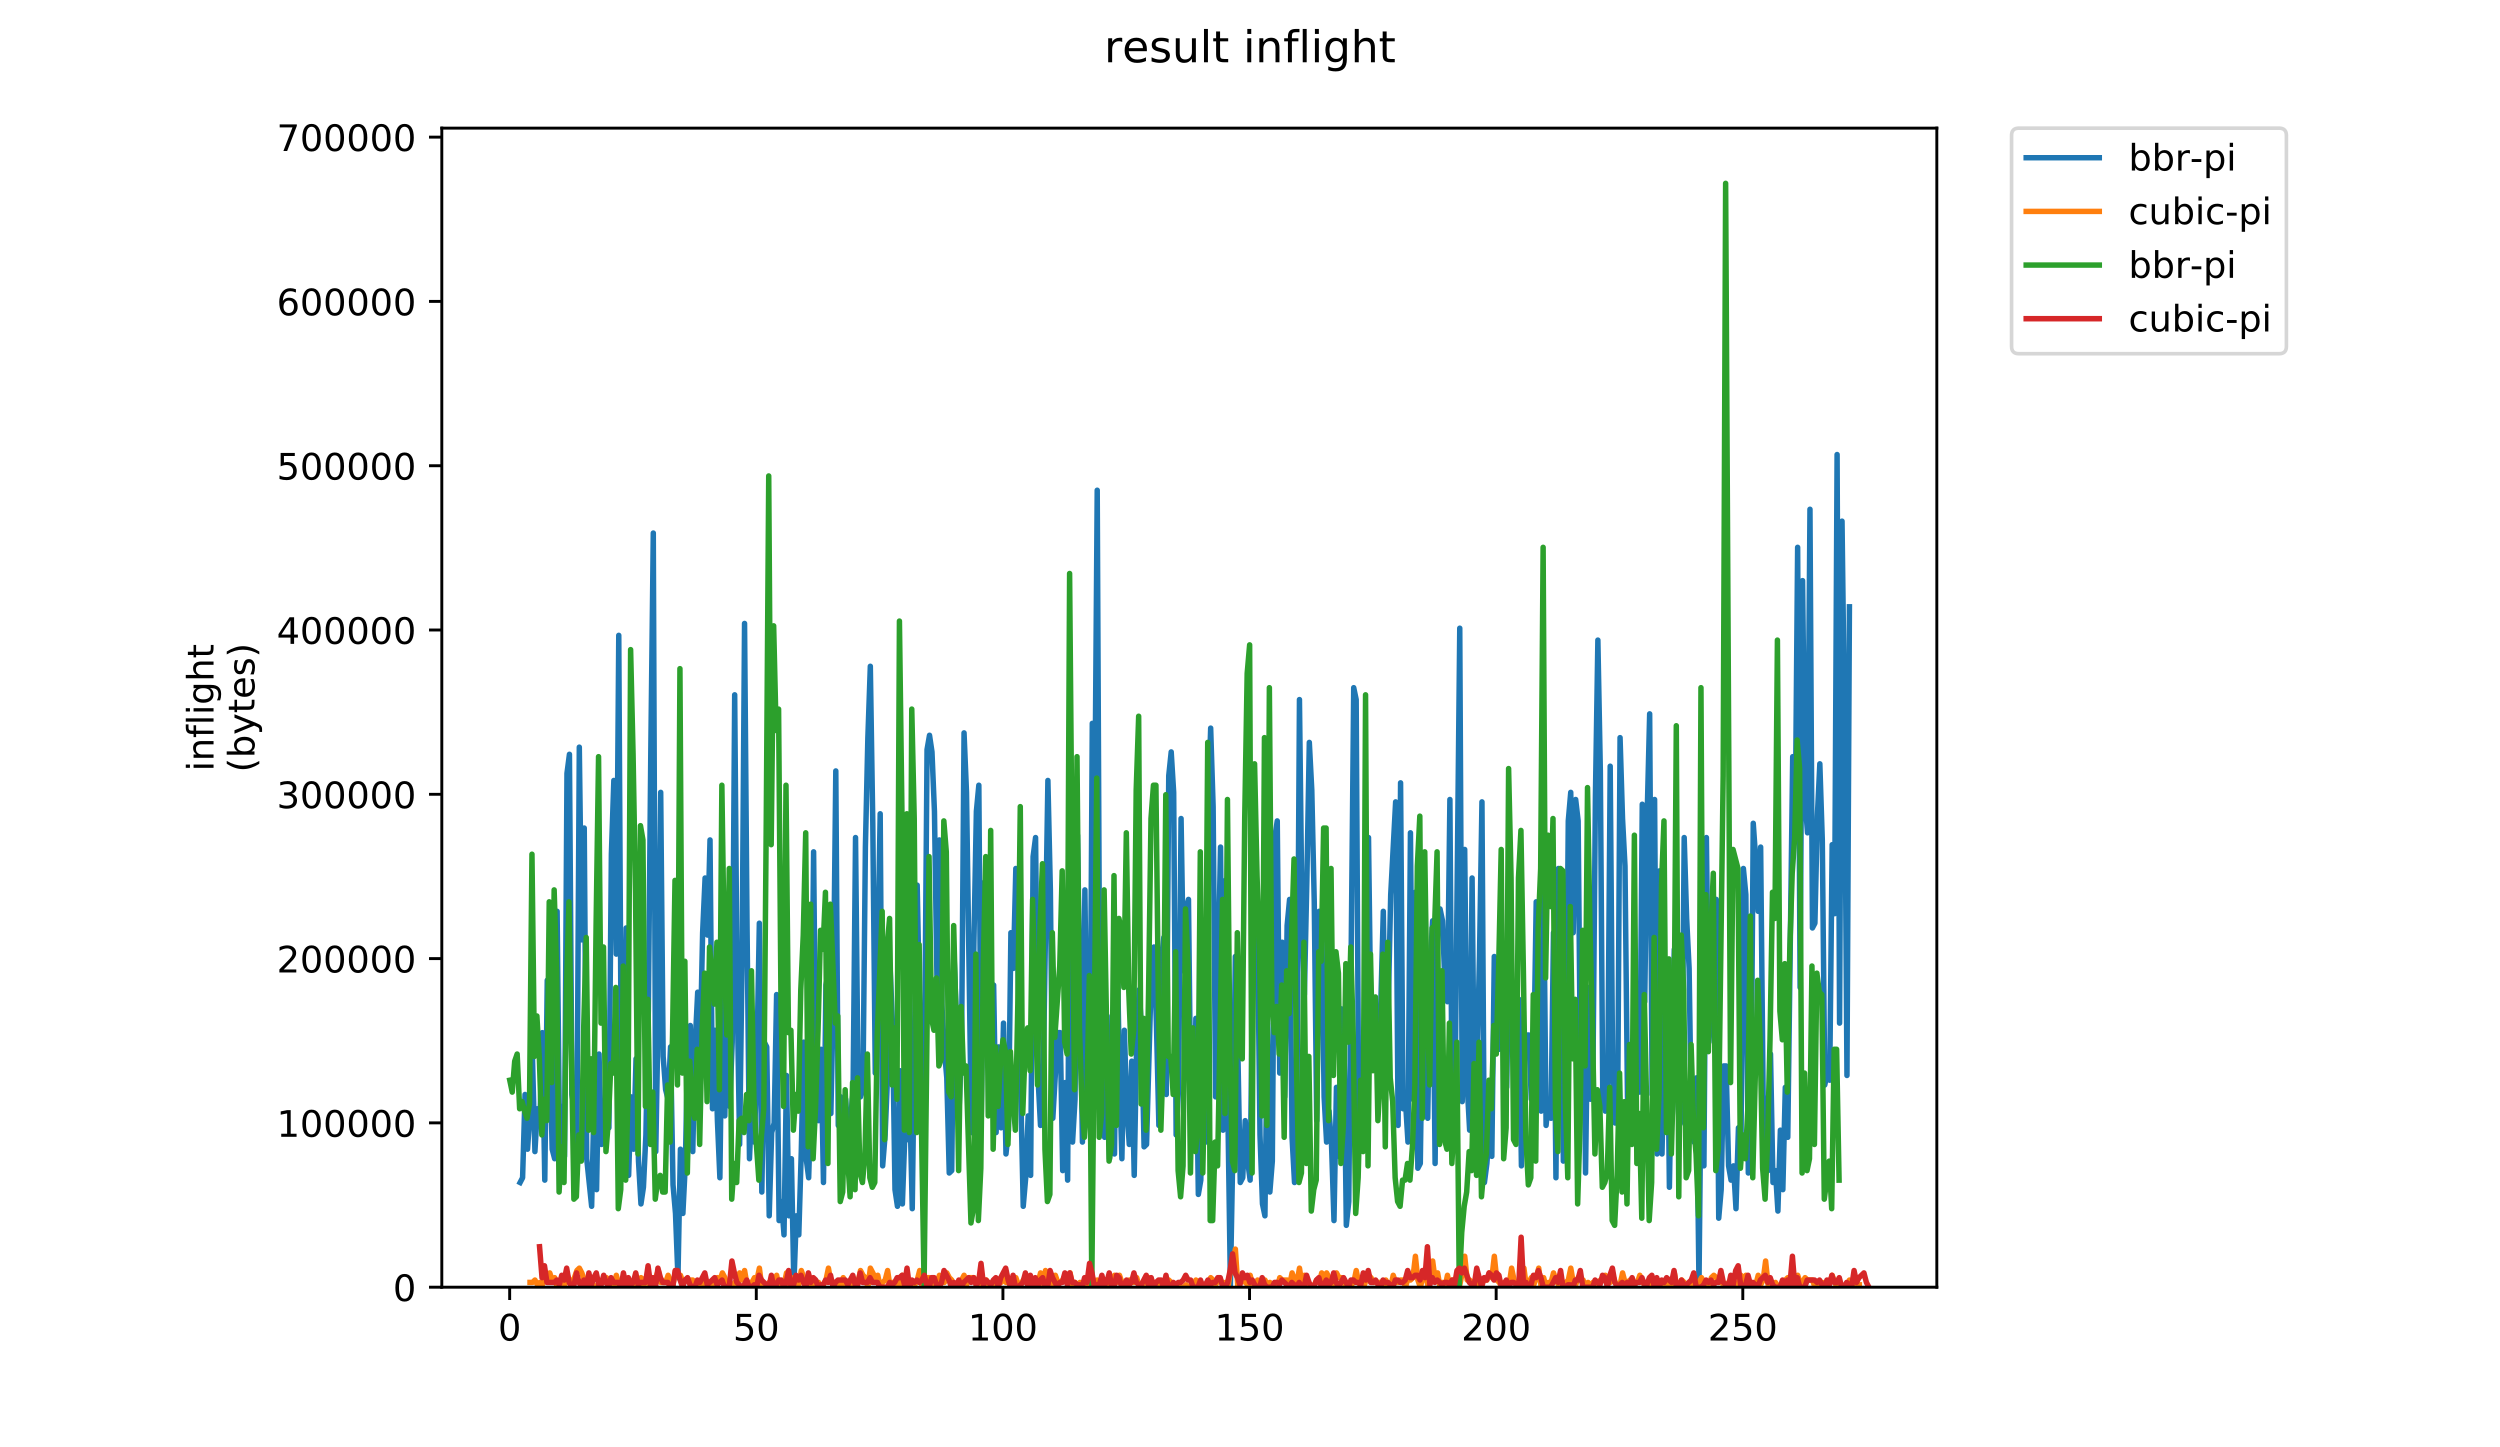 <?xml version="1.0" encoding="utf-8" standalone="no"?>
<!DOCTYPE svg PUBLIC "-//W3C//DTD SVG 1.1//EN"
  "http://www.w3.org/Graphics/SVG/1.1/DTD/svg11.dtd">
<!-- Created with matplotlib (https://matplotlib.org/) -->
<svg height="396pt" version="1.1" viewBox="0 0 684 396" width="684pt" xmlns="http://www.w3.org/2000/svg" xmlns:xlink="http://www.w3.org/1999/xlink">
 <defs>
  <style type="text/css">
*{stroke-linecap:butt;stroke-linejoin:round;}
  </style>
 </defs>
 <g id="figure_1">
  <g id="patch_1">
   <path d="M 0 396 
L 684 396 
L 684 0 
L 0 0 
z
" style="fill:#ffffff;"/>
  </g>
  <g id="axes_1">
   <g id="patch_2">
    <path d="M 120.879 352.174 
L 529.913 352.174 
L 529.913 35.062 
L 120.879 35.062 
z
" style="fill:#ffffff;"/>
   </g>
   <g id="matplotlib.axis_1">
    <g id="xtick_1">
     <g id="line2d_1">
      <defs>
       <path d="M 0 0 
L 0 3.5 
" id="m1d2413bca0" style="stroke:#000000;stroke-width:0.8;"/>
      </defs>
      <g>
       <use style="stroke:#000000;stroke-width:0.8;" x="139.445" xlink:href="#m1d2413bca0" y="352.174"/>
      </g>
     </g>
     <g id="text_1">
      <!-- 0 -->
      <defs>
       <path d="M 31.781 66.406 
Q 24.172 66.406 20.328 58.906 
Q 16.5 51.422 16.5 36.375 
Q 16.5 21.391 20.328 13.891 
Q 24.172 6.391 31.781 6.391 
Q 39.453 6.391 43.281 13.891 
Q 47.125 21.391 47.125 36.375 
Q 47.125 51.422 43.281 58.906 
Q 39.453 66.406 31.781 66.406 
z
M 31.781 74.219 
Q 44.047 74.219 50.516 64.516 
Q 56.984 54.828 56.984 36.375 
Q 56.984 17.969 50.516 8.266 
Q 44.047 -1.422 31.781 -1.422 
Q 19.531 -1.422 13.062 8.266 
Q 6.594 17.969 6.594 36.375 
Q 6.594 54.828 13.062 64.516 
Q 19.531 74.219 31.781 74.219 
z
" id="DejaVuSans-48"/>
      </defs>
      <g transform="translate(136.264 366.773)scale(0.1 -0.1)">
       <use xlink:href="#DejaVuSans-48"/>
      </g>
     </g>
    </g>
    <g id="xtick_2">
     <g id="line2d_2">
      <g>
       <use style="stroke:#000000;stroke-width:0.8;" x="206.922" xlink:href="#m1d2413bca0" y="352.174"/>
      </g>
     </g>
     <g id="text_2">
      <!-- 50 -->
      <defs>
       <path d="M 10.797 72.906 
L 49.516 72.906 
L 49.516 64.594 
L 19.828 64.594 
L 19.828 46.734 
Q 21.969 47.469 24.109 47.828 
Q 26.266 48.188 28.422 48.188 
Q 40.625 48.188 47.75 41.5 
Q 54.891 34.812 54.891 23.391 
Q 54.891 11.625 47.562 5.094 
Q 40.234 -1.422 26.906 -1.422 
Q 22.312 -1.422 17.547 -0.641 
Q 12.797 0.141 7.719 1.703 
L 7.719 11.625 
Q 12.109 9.234 16.797 8.062 
Q 21.484 6.891 26.703 6.891 
Q 35.156 6.891 40.078 11.328 
Q 45.016 15.766 45.016 23.391 
Q 45.016 31 40.078 35.438 
Q 35.156 39.891 26.703 39.891 
Q 22.75 39.891 18.812 39.016 
Q 14.891 38.141 10.797 36.281 
z
" id="DejaVuSans-53"/>
      </defs>
      <g transform="translate(200.56 366.773)scale(0.1 -0.1)">
       <use xlink:href="#DejaVuSans-53"/>
       <use x="63.623" xlink:href="#DejaVuSans-48"/>
      </g>
     </g>
    </g>
    <g id="xtick_3">
     <g id="line2d_3">
      <g>
       <use style="stroke:#000000;stroke-width:0.8;" x="274.399" xlink:href="#m1d2413bca0" y="352.174"/>
      </g>
     </g>
     <g id="text_3">
      <!-- 100 -->
      <defs>
       <path d="M 12.406 8.297 
L 28.516 8.297 
L 28.516 63.922 
L 10.984 60.406 
L 10.984 69.391 
L 28.422 72.906 
L 38.281 72.906 
L 38.281 8.297 
L 54.391 8.297 
L 54.391 0 
L 12.406 0 
z
" id="DejaVuSans-49"/>
      </defs>
      <g transform="translate(264.855 366.773)scale(0.1 -0.1)">
       <use xlink:href="#DejaVuSans-49"/>
       <use x="63.623" xlink:href="#DejaVuSans-48"/>
       <use x="127.246" xlink:href="#DejaVuSans-48"/>
      </g>
     </g>
    </g>
    <g id="xtick_4">
     <g id="line2d_4">
      <g>
       <use style="stroke:#000000;stroke-width:0.8;" x="341.876" xlink:href="#m1d2413bca0" y="352.174"/>
      </g>
     </g>
     <g id="text_4">
      <!-- 150 -->
      <g transform="translate(332.332 366.773)scale(0.1 -0.1)">
       <use xlink:href="#DejaVuSans-49"/>
       <use x="63.623" xlink:href="#DejaVuSans-53"/>
       <use x="127.246" xlink:href="#DejaVuSans-48"/>
      </g>
     </g>
    </g>
    <g id="xtick_5">
     <g id="line2d_5">
      <g>
       <use style="stroke:#000000;stroke-width:0.8;" x="409.352" xlink:href="#m1d2413bca0" y="352.174"/>
      </g>
     </g>
     <g id="text_5">
      <!-- 200 -->
      <defs>
       <path d="M 19.188 8.297 
L 53.609 8.297 
L 53.609 0 
L 7.328 0 
L 7.328 8.297 
Q 12.938 14.109 22.625 23.891 
Q 32.328 33.688 34.812 36.531 
Q 39.547 41.844 41.422 45.531 
Q 43.312 49.219 43.312 52.781 
Q 43.312 58.594 39.234 62.25 
Q 35.156 65.922 28.609 65.922 
Q 23.969 65.922 18.812 64.312 
Q 13.672 62.703 7.812 59.422 
L 7.812 69.391 
Q 13.766 71.781 18.938 73 
Q 24.125 74.219 28.422 74.219 
Q 39.75 74.219 46.484 68.547 
Q 53.219 62.891 53.219 53.422 
Q 53.219 48.922 51.531 44.891 
Q 49.859 40.875 45.406 35.406 
Q 44.188 33.984 37.641 27.219 
Q 31.109 20.453 19.188 8.297 
z
" id="DejaVuSans-50"/>
      </defs>
      <g transform="translate(399.809 366.773)scale(0.1 -0.1)">
       <use xlink:href="#DejaVuSans-50"/>
       <use x="63.623" xlink:href="#DejaVuSans-48"/>
       <use x="127.246" xlink:href="#DejaVuSans-48"/>
      </g>
     </g>
    </g>
    <g id="xtick_6">
     <g id="line2d_6">
      <g>
       <use style="stroke:#000000;stroke-width:0.8;" x="476.829" xlink:href="#m1d2413bca0" y="352.174"/>
      </g>
     </g>
     <g id="text_6">
      <!-- 250 -->
      <g transform="translate(467.285 366.773)scale(0.1 -0.1)">
       <use xlink:href="#DejaVuSans-50"/>
       <use x="63.623" xlink:href="#DejaVuSans-53"/>
       <use x="127.246" xlink:href="#DejaVuSans-48"/>
      </g>
     </g>
    </g>
   </g>
   <g id="matplotlib.axis_2">
    <g id="ytick_1">
     <g id="line2d_7">
      <defs>
       <path d="M 0 0 
L -3.5 0 
" id="mf4ee0bef74" style="stroke:#000000;stroke-width:0.8;"/>
      </defs>
      <g>
       <use style="stroke:#000000;stroke-width:0.8;" x="120.879" xlink:href="#mf4ee0bef74" y="352.174"/>
      </g>
     </g>
     <g id="text_7">
      <!-- 0 -->
      <g transform="translate(107.516 355.973)scale(0.1 -0.1)">
       <use xlink:href="#DejaVuSans-48"/>
      </g>
     </g>
    </g>
    <g id="ytick_2">
     <g id="line2d_8">
      <g>
       <use style="stroke:#000000;stroke-width:0.8;" x="120.879" xlink:href="#mf4ee0bef74" y="307.223"/>
      </g>
     </g>
     <g id="text_8">
      <!-- 100000 -->
      <g transform="translate(75.704 311.023)scale(0.1 -0.1)">
       <use xlink:href="#DejaVuSans-49"/>
       <use x="63.623" xlink:href="#DejaVuSans-48"/>
       <use x="127.246" xlink:href="#DejaVuSans-48"/>
       <use x="190.869" xlink:href="#DejaVuSans-48"/>
       <use x="254.492" xlink:href="#DejaVuSans-48"/>
       <use x="318.115" xlink:href="#DejaVuSans-48"/>
      </g>
     </g>
    </g>
    <g id="ytick_3">
     <g id="line2d_9">
      <g>
       <use style="stroke:#000000;stroke-width:0.8;" x="120.879" xlink:href="#mf4ee0bef74" y="262.273"/>
      </g>
     </g>
     <g id="text_9">
      <!-- 200000 -->
      <g transform="translate(75.704 266.072)scale(0.1 -0.1)">
       <use xlink:href="#DejaVuSans-50"/>
       <use x="63.623" xlink:href="#DejaVuSans-48"/>
       <use x="127.246" xlink:href="#DejaVuSans-48"/>
       <use x="190.869" xlink:href="#DejaVuSans-48"/>
       <use x="254.492" xlink:href="#DejaVuSans-48"/>
       <use x="318.115" xlink:href="#DejaVuSans-48"/>
      </g>
     </g>
    </g>
    <g id="ytick_4">
     <g id="line2d_10">
      <g>
       <use style="stroke:#000000;stroke-width:0.8;" x="120.879" xlink:href="#mf4ee0bef74" y="217.322"/>
      </g>
     </g>
     <g id="text_10">
      <!-- 300000 -->
      <defs>
       <path d="M 40.578 39.312 
Q 47.656 37.797 51.625 33 
Q 55.609 28.219 55.609 21.188 
Q 55.609 10.406 48.188 4.484 
Q 40.766 -1.422 27.094 -1.422 
Q 22.516 -1.422 17.656 -0.516 
Q 12.797 0.391 7.625 2.203 
L 7.625 11.719 
Q 11.719 9.328 16.594 8.109 
Q 21.484 6.891 26.812 6.891 
Q 36.078 6.891 40.938 10.547 
Q 45.797 14.203 45.797 21.188 
Q 45.797 27.641 41.281 31.266 
Q 36.766 34.906 28.719 34.906 
L 20.219 34.906 
L 20.219 43.016 
L 29.109 43.016 
Q 36.375 43.016 40.234 45.922 
Q 44.094 48.828 44.094 54.297 
Q 44.094 59.906 40.109 62.906 
Q 36.141 65.922 28.719 65.922 
Q 24.656 65.922 20.016 65.031 
Q 15.375 64.156 9.812 62.312 
L 9.812 71.094 
Q 15.438 72.656 20.344 73.438 
Q 25.25 74.219 29.594 74.219 
Q 40.828 74.219 47.359 69.109 
Q 53.906 64.016 53.906 55.328 
Q 53.906 49.266 50.438 45.094 
Q 46.969 40.922 40.578 39.312 
z
" id="DejaVuSans-51"/>
      </defs>
      <g transform="translate(75.704 221.121)scale(0.1 -0.1)">
       <use xlink:href="#DejaVuSans-51"/>
       <use x="63.623" xlink:href="#DejaVuSans-48"/>
       <use x="127.246" xlink:href="#DejaVuSans-48"/>
       <use x="190.869" xlink:href="#DejaVuSans-48"/>
       <use x="254.492" xlink:href="#DejaVuSans-48"/>
       <use x="318.115" xlink:href="#DejaVuSans-48"/>
      </g>
     </g>
    </g>
    <g id="ytick_5">
     <g id="line2d_11">
      <g>
       <use style="stroke:#000000;stroke-width:0.8;" x="120.879" xlink:href="#mf4ee0bef74" y="172.371"/>
      </g>
     </g>
     <g id="text_11">
      <!-- 400000 -->
      <defs>
       <path d="M 37.797 64.312 
L 12.891 25.391 
L 37.797 25.391 
z
M 35.203 72.906 
L 47.609 72.906 
L 47.609 25.391 
L 58.016 25.391 
L 58.016 17.188 
L 47.609 17.188 
L 47.609 0 
L 37.797 0 
L 37.797 17.188 
L 4.891 17.188 
L 4.891 26.703 
z
" id="DejaVuSans-52"/>
      </defs>
      <g transform="translate(75.704 176.171)scale(0.1 -0.1)">
       <use xlink:href="#DejaVuSans-52"/>
       <use x="63.623" xlink:href="#DejaVuSans-48"/>
       <use x="127.246" xlink:href="#DejaVuSans-48"/>
       <use x="190.869" xlink:href="#DejaVuSans-48"/>
       <use x="254.492" xlink:href="#DejaVuSans-48"/>
       <use x="318.115" xlink:href="#DejaVuSans-48"/>
      </g>
     </g>
    </g>
    <g id="ytick_6">
     <g id="line2d_12">
      <g>
       <use style="stroke:#000000;stroke-width:0.8;" x="120.879" xlink:href="#mf4ee0bef74" y="127.421"/>
      </g>
     </g>
     <g id="text_12">
      <!-- 500000 -->
      <g transform="translate(75.704 131.22)scale(0.1 -0.1)">
       <use xlink:href="#DejaVuSans-53"/>
       <use x="63.623" xlink:href="#DejaVuSans-48"/>
       <use x="127.246" xlink:href="#DejaVuSans-48"/>
       <use x="190.869" xlink:href="#DejaVuSans-48"/>
       <use x="254.492" xlink:href="#DejaVuSans-48"/>
       <use x="318.115" xlink:href="#DejaVuSans-48"/>
      </g>
     </g>
    </g>
    <g id="ytick_7">
     <g id="line2d_13">
      <g>
       <use style="stroke:#000000;stroke-width:0.8;" x="120.879" xlink:href="#mf4ee0bef74" y="82.47"/>
      </g>
     </g>
     <g id="text_13">
      <!-- 600000 -->
      <defs>
       <path d="M 33.016 40.375 
Q 26.375 40.375 22.484 35.828 
Q 18.609 31.297 18.609 23.391 
Q 18.609 15.531 22.484 10.953 
Q 26.375 6.391 33.016 6.391 
Q 39.656 6.391 43.531 10.953 
Q 47.406 15.531 47.406 23.391 
Q 47.406 31.297 43.531 35.828 
Q 39.656 40.375 33.016 40.375 
z
M 52.594 71.297 
L 52.594 62.312 
Q 48.875 64.062 45.094 64.984 
Q 41.312 65.922 37.594 65.922 
Q 27.828 65.922 22.672 59.328 
Q 17.531 52.734 16.797 39.406 
Q 19.672 43.656 24.016 45.922 
Q 28.375 48.188 33.594 48.188 
Q 44.578 48.188 50.953 41.516 
Q 57.328 34.859 57.328 23.391 
Q 57.328 12.156 50.688 5.359 
Q 44.047 -1.422 33.016 -1.422 
Q 20.359 -1.422 13.672 8.266 
Q 6.984 17.969 6.984 36.375 
Q 6.984 53.656 15.188 63.938 
Q 23.391 74.219 37.203 74.219 
Q 40.922 74.219 44.703 73.484 
Q 48.484 72.75 52.594 71.297 
z
" id="DejaVuSans-54"/>
      </defs>
      <g transform="translate(75.704 86.269)scale(0.1 -0.1)">
       <use xlink:href="#DejaVuSans-54"/>
       <use x="63.623" xlink:href="#DejaVuSans-48"/>
       <use x="127.246" xlink:href="#DejaVuSans-48"/>
       <use x="190.869" xlink:href="#DejaVuSans-48"/>
       <use x="254.492" xlink:href="#DejaVuSans-48"/>
       <use x="318.115" xlink:href="#DejaVuSans-48"/>
      </g>
     </g>
    </g>
    <g id="ytick_8">
     <g id="line2d_14">
      <g>
       <use style="stroke:#000000;stroke-width:0.8;" x="120.879" xlink:href="#mf4ee0bef74" y="37.519"/>
      </g>
     </g>
     <g id="text_14">
      <!-- 700000 -->
      <defs>
       <path d="M 8.203 72.906 
L 55.078 72.906 
L 55.078 68.703 
L 28.609 0 
L 18.312 0 
L 43.219 64.594 
L 8.203 64.594 
z
" id="DejaVuSans-55"/>
      </defs>
      <g transform="translate(75.704 41.319)scale(0.1 -0.1)">
       <use xlink:href="#DejaVuSans-55"/>
       <use x="63.623" xlink:href="#DejaVuSans-48"/>
       <use x="127.246" xlink:href="#DejaVuSans-48"/>
       <use x="190.869" xlink:href="#DejaVuSans-48"/>
       <use x="254.492" xlink:href="#DejaVuSans-48"/>
       <use x="318.115" xlink:href="#DejaVuSans-48"/>
      </g>
     </g>
    </g>
    <g id="text_15">
     <!-- inflight -->
     <defs>
      <path d="M 9.422 54.688 
L 18.406 54.688 
L 18.406 0 
L 9.422 0 
z
M 9.422 75.984 
L 18.406 75.984 
L 18.406 64.594 
L 9.422 64.594 
z
" id="DejaVuSans-105"/>
      <path d="M 54.891 33.016 
L 54.891 0 
L 45.906 0 
L 45.906 32.719 
Q 45.906 40.484 42.875 44.328 
Q 39.844 48.188 33.797 48.188 
Q 26.516 48.188 22.312 43.547 
Q 18.109 38.922 18.109 30.906 
L 18.109 0 
L 9.078 0 
L 9.078 54.688 
L 18.109 54.688 
L 18.109 46.188 
Q 21.344 51.125 25.703 53.562 
Q 30.078 56 35.797 56 
Q 45.219 56 50.047 50.172 
Q 54.891 44.344 54.891 33.016 
z
" id="DejaVuSans-110"/>
      <path d="M 37.109 75.984 
L 37.109 68.5 
L 28.516 68.5 
Q 23.688 68.5 21.797 66.547 
Q 19.922 64.594 19.922 59.516 
L 19.922 54.688 
L 34.719 54.688 
L 34.719 47.703 
L 19.922 47.703 
L 19.922 0 
L 10.891 0 
L 10.891 47.703 
L 2.297 47.703 
L 2.297 54.688 
L 10.891 54.688 
L 10.891 58.5 
Q 10.891 67.625 15.141 71.797 
Q 19.391 75.984 28.609 75.984 
z
" id="DejaVuSans-102"/>
      <path d="M 9.422 75.984 
L 18.406 75.984 
L 18.406 0 
L 9.422 0 
z
" id="DejaVuSans-108"/>
      <path d="M 45.406 27.984 
Q 45.406 37.75 41.375 43.109 
Q 37.359 48.484 30.078 48.484 
Q 22.859 48.484 18.828 43.109 
Q 14.797 37.75 14.797 27.984 
Q 14.797 18.266 18.828 12.891 
Q 22.859 7.516 30.078 7.516 
Q 37.359 7.516 41.375 12.891 
Q 45.406 18.266 45.406 27.984 
z
M 54.391 6.781 
Q 54.391 -7.172 48.188 -13.984 
Q 42 -20.797 29.203 -20.797 
Q 24.469 -20.797 20.266 -20.094 
Q 16.062 -19.391 12.109 -17.922 
L 12.109 -9.188 
Q 16.062 -11.328 19.922 -12.344 
Q 23.781 -13.375 27.781 -13.375 
Q 36.625 -13.375 41.016 -8.766 
Q 45.406 -4.156 45.406 5.172 
L 45.406 9.625 
Q 42.625 4.781 38.281 2.391 
Q 33.938 0 27.875 0 
Q 17.828 0 11.672 7.656 
Q 5.516 15.328 5.516 27.984 
Q 5.516 40.672 11.672 48.328 
Q 17.828 56 27.875 56 
Q 33.938 56 38.281 53.609 
Q 42.625 51.219 45.406 46.391 
L 45.406 54.688 
L 54.391 54.688 
z
" id="DejaVuSans-103"/>
      <path d="M 54.891 33.016 
L 54.891 0 
L 45.906 0 
L 45.906 32.719 
Q 45.906 40.484 42.875 44.328 
Q 39.844 48.188 33.797 48.188 
Q 26.516 48.188 22.312 43.547 
Q 18.109 38.922 18.109 30.906 
L 18.109 0 
L 9.078 0 
L 9.078 75.984 
L 18.109 75.984 
L 18.109 46.188 
Q 21.344 51.125 25.703 53.562 
Q 30.078 56 35.797 56 
Q 45.219 56 50.047 50.172 
Q 54.891 44.344 54.891 33.016 
z
" id="DejaVuSans-104"/>
      <path d="M 18.312 70.219 
L 18.312 54.688 
L 36.812 54.688 
L 36.812 47.703 
L 18.312 47.703 
L 18.312 18.016 
Q 18.312 11.328 20.141 9.422 
Q 21.969 7.516 27.594 7.516 
L 36.812 7.516 
L 36.812 0 
L 27.594 0 
Q 17.188 0 13.234 3.875 
Q 9.281 7.766 9.281 18.016 
L 9.281 47.703 
L 2.688 47.703 
L 2.688 54.688 
L 9.281 54.688 
L 9.281 70.219 
z
" id="DejaVuSans-116"/>
     </defs>
     <g transform="translate(58.426 211.018)rotate(-90)scale(0.1 -0.1)">
      <use xlink:href="#DejaVuSans-105"/>
      <use x="27.783" xlink:href="#DejaVuSans-110"/>
      <use x="91.162" xlink:href="#DejaVuSans-102"/>
      <use x="126.367" xlink:href="#DejaVuSans-108"/>
      <use x="154.15" xlink:href="#DejaVuSans-105"/>
      <use x="181.934" xlink:href="#DejaVuSans-103"/>
      <use x="245.41" xlink:href="#DejaVuSans-104"/>
      <use x="308.789" xlink:href="#DejaVuSans-116"/>
     </g>
     <!-- (bytes) -->
     <defs>
      <path d="M 31 75.875 
Q 24.469 64.656 21.281 53.656 
Q 18.109 42.672 18.109 31.391 
Q 18.109 20.125 21.312 9.062 
Q 24.516 -2 31 -13.188 
L 23.188 -13.188 
Q 15.875 -1.703 12.234 9.375 
Q 8.594 20.453 8.594 31.391 
Q 8.594 42.281 12.203 53.312 
Q 15.828 64.359 23.188 75.875 
z
" id="DejaVuSans-40"/>
      <path d="M 48.688 27.297 
Q 48.688 37.203 44.609 42.844 
Q 40.531 48.484 33.406 48.484 
Q 26.266 48.484 22.188 42.844 
Q 18.109 37.203 18.109 27.297 
Q 18.109 17.391 22.188 11.75 
Q 26.266 6.109 33.406 6.109 
Q 40.531 6.109 44.609 11.75 
Q 48.688 17.391 48.688 27.297 
z
M 18.109 46.391 
Q 20.953 51.266 25.266 53.625 
Q 29.594 56 35.594 56 
Q 45.562 56 51.781 48.094 
Q 58.016 40.188 58.016 27.297 
Q 58.016 14.406 51.781 6.484 
Q 45.562 -1.422 35.594 -1.422 
Q 29.594 -1.422 25.266 0.953 
Q 20.953 3.328 18.109 8.203 
L 18.109 0 
L 9.078 0 
L 9.078 75.984 
L 18.109 75.984 
z
" id="DejaVuSans-98"/>
      <path d="M 32.172 -5.078 
Q 28.375 -14.844 24.75 -17.812 
Q 21.141 -20.797 15.094 -20.797 
L 7.906 -20.797 
L 7.906 -13.281 
L 13.188 -13.281 
Q 16.891 -13.281 18.938 -11.516 
Q 21 -9.766 23.484 -3.219 
L 25.094 0.875 
L 2.984 54.688 
L 12.5 54.688 
L 29.594 11.922 
L 46.688 54.688 
L 56.203 54.688 
z
" id="DejaVuSans-121"/>
      <path d="M 56.203 29.594 
L 56.203 25.203 
L 14.891 25.203 
Q 15.484 15.922 20.484 11.062 
Q 25.484 6.203 34.422 6.203 
Q 39.594 6.203 44.453 7.469 
Q 49.312 8.734 54.109 11.281 
L 54.109 2.781 
Q 49.266 0.734 44.188 -0.344 
Q 39.109 -1.422 33.891 -1.422 
Q 20.797 -1.422 13.156 6.188 
Q 5.516 13.812 5.516 26.812 
Q 5.516 40.234 12.766 48.109 
Q 20.016 56 32.328 56 
Q 43.359 56 49.781 48.891 
Q 56.203 41.797 56.203 29.594 
z
M 47.219 32.234 
Q 47.125 39.594 43.094 43.984 
Q 39.062 48.391 32.422 48.391 
Q 24.906 48.391 20.391 44.141 
Q 15.875 39.891 15.188 32.172 
z
" id="DejaVuSans-101"/>
      <path d="M 44.281 53.078 
L 44.281 44.578 
Q 40.484 46.531 36.375 47.5 
Q 32.281 48.484 27.875 48.484 
Q 21.188 48.484 17.844 46.438 
Q 14.5 44.391 14.5 40.281 
Q 14.5 37.156 16.891 35.375 
Q 19.281 33.594 26.516 31.984 
L 29.594 31.297 
Q 39.156 29.25 43.188 25.516 
Q 47.219 21.781 47.219 15.094 
Q 47.219 7.469 41.188 3.016 
Q 35.156 -1.422 24.609 -1.422 
Q 20.219 -1.422 15.453 -0.562 
Q 10.688 0.297 5.422 2 
L 5.422 11.281 
Q 10.406 8.688 15.234 7.391 
Q 20.062 6.109 24.812 6.109 
Q 31.156 6.109 34.562 8.281 
Q 37.984 10.453 37.984 14.406 
Q 37.984 18.062 35.516 20.016 
Q 33.062 21.969 24.703 23.781 
L 21.578 24.516 
Q 13.234 26.266 9.516 29.906 
Q 5.812 33.547 5.812 39.891 
Q 5.812 47.609 11.281 51.797 
Q 16.75 56 26.812 56 
Q 31.781 56 36.172 55.266 
Q 40.578 54.547 44.281 53.078 
z
" id="DejaVuSans-115"/>
      <path d="M 8.016 75.875 
L 15.828 75.875 
Q 23.141 64.359 26.781 53.312 
Q 30.422 42.281 30.422 31.391 
Q 30.422 20.453 26.781 9.375 
Q 23.141 -1.703 15.828 -13.188 
L 8.016 -13.188 
Q 14.5 -2 17.703 9.062 
Q 20.906 20.125 20.906 31.391 
Q 20.906 42.672 17.703 53.656 
Q 14.5 64.656 8.016 75.875 
z
" id="DejaVuSans-41"/>
     </defs>
     <g transform="translate(69.624 211.295)rotate(-90)scale(0.1 -0.1)">
      <use xlink:href="#DejaVuSans-40"/>
      <use x="39.014" xlink:href="#DejaVuSans-98"/>
      <use x="102.49" xlink:href="#DejaVuSans-121"/>
      <use x="161.67" xlink:href="#DejaVuSans-116"/>
      <use x="200.879" xlink:href="#DejaVuSans-101"/>
      <use x="262.402" xlink:href="#DejaVuSans-115"/>
      <use x="314.502" xlink:href="#DejaVuSans-41"/>
     </g>
    </g>
   </g>
   <g id="line2d_15">
    <path clip-path="url(#p6f6ec3488d)" d="M 142.304 323.535 
L 142.979 322.233 
L 143.653 299.452 
L 144.328 314.423 
L 145.003 304.659 
L 145.678 289.038 
L 146.352 315.074 
L 147.027 303.358 
L 147.702 307.914 
L 148.377 282.529 
L 149.051 322.884 
L 149.726 268.21 
L 150.401 287.736 
L 151.076 314.423 
L 151.75 317.026 
L 152.425 249.334 
L 153.1 313.121 
L 153.775 302.707 
L 154.45 316.375 
L 155.124 211.583 
L 155.799 206.376 
L 156.474 299.452 
L 157.149 303.358 
L 157.823 315.074 
L 158.498 204.423 
L 159.173 257.145 
L 159.848 226.553 
L 160.522 317.026 
L 161.872 330.044 
L 162.547 300.754 
L 163.222 325.488 
L 163.896 288.387 
L 164.571 313.121 
L 165.246 310.517 
L 165.921 307.263 
L 166.595 308.565 
L 167.27 233.713 
L 167.945 213.535 
L 168.62 261.05 
L 169.294 173.831 
L 169.969 292.944 
L 170.644 298.802 
L 171.319 253.89 
L 171.994 321.583 
L 172.668 300.103 
L 173.343 314.423 
L 174.018 289.689 
L 174.693 317.677 
L 175.367 329.393 
L 176.042 324.837 
L 176.717 310.517 
L 177.392 276.021 
L 178.066 205.074 
L 178.741 145.843 
L 179.416 315.074 
L 180.091 276.671 
L 180.765 216.79 
L 181.44 289.038 
L 182.115 298.151 
L 182.79 300.754 
L 183.465 286.435 
L 184.139 324.186 
L 184.814 331.997 
L 185.489 349.571 
L 186.164 314.423 
L 186.838 331.997 
L 187.513 318.328 
L 188.188 284.482 
L 188.863 280.577 
L 189.537 315.074 
L 190.212 285.133 
L 190.887 271.464 
L 191.562 287.086 
L 192.237 255.192 
L 192.911 240.222 
L 193.586 255.843 
L 194.261 229.808 
L 194.936 303.358 
L 195.61 281.878 
L 196.285 306.612 
L 196.96 322.233 
L 197.635 269.512 
L 198.309 305.31 
L 198.984 268.861 
L 199.659 302.707 
L 200.334 285.133 
L 201.008 190.104 
L 201.683 272.115 
L 202.358 313.121 
L 203.033 262.352 
L 203.708 170.577 
L 204.382 252.589 
L 205.057 317.026 
L 205.732 300.754 
L 206.407 312.47 
L 207.081 289.689 
L 207.756 252.589 
L 208.431 326.139 
L 209.106 285.133 
L 209.78 286.435 
L 210.455 332.648 
L 211.13 309.867 
L 211.805 307.263 
L 212.48 272.115 
L 213.154 333.949 
L 213.829 328.742 
L 214.504 337.855 
L 215.179 294.245 
L 215.853 332.648 
L 216.528 317.026 
L 217.203 351.523 
L 217.878 332.648 
L 218.552 337.855 
L 219.227 315.074 
L 219.902 285.133 
L 220.577 317.026 
L 221.252 322.233 
L 221.926 300.103 
L 222.601 233.062 
L 223.276 302.707 
L 223.951 306.612 
L 224.625 287.086 
L 225.3 323.535 
L 225.975 269.512 
L 226.65 266.257 
L 227.324 304.659 
L 227.999 272.766 
L 228.674 210.932 
L 229.349 307.914 
L 230.023 300.103 
L 230.698 303.358 
L 231.373 300.754 
L 232.048 313.121 
L 233.397 298.802 
L 234.072 229.157 
L 234.747 294.245 
L 235.422 300.103 
L 236.096 298.151 
L 236.771 231.76 
L 237.446 201.819 
L 238.121 182.293 
L 238.795 225.251 
L 239.47 293.594 
L 240.145 261.701 
L 240.82 222.648 
L 241.495 318.979 
L 242.169 310.517 
L 242.844 294.245 
L 243.519 264.305 
L 244.194 280.577 
L 244.868 325.488 
L 245.543 330.044 
L 246.218 292.944 
L 246.893 329.393 
L 247.567 310.517 
L 248.242 311.819 
L 248.917 301.405 
L 249.592 330.695 
L 250.267 279.926 
L 250.941 242.174 
L 251.616 276.671 
L 252.291 297.5 
L 252.966 288.387 
L 253.64 205.074 
L 254.315 201.169 
L 254.99 205.725 
L 255.665 221.997 
L 256.339 266.908 
L 257.014 229.808 
L 257.689 274.719 
L 258.364 287.086 
L 259.038 294.896 
L 259.713 320.932 
L 260.388 320.281 
L 261.063 262.352 
L 261.738 280.577 
L 262.412 303.358 
L 263.087 285.784 
L 263.762 200.518 
L 264.437 216.79 
L 265.786 309.867 
L 266.461 257.796 
L 267.136 221.997 
L 267.81 214.837 
L 268.485 304.659 
L 269.16 241.524 
L 269.835 245.429 
L 271.184 304.009 
L 271.859 269.512 
L 272.534 309.867 
L 273.209 286.435 
L 273.883 308.565 
L 274.558 279.926 
L 275.233 315.725 
L 275.908 309.216 
L 276.582 255.192 
L 277.257 264.955 
L 277.932 237.618 
L 279.956 330.044 
L 280.631 322.233 
L 281.306 305.31 
L 281.981 321.583 
L 282.655 234.364 
L 283.33 229.157 
L 284.005 294.896 
L 284.68 307.914 
L 285.354 298.802 
L 286.704 213.535 
L 287.379 243.476 
L 288.053 305.961 
L 289.403 282.529 
L 290.078 282.529 
L 290.753 320.281 
L 291.427 296.198 
L 292.102 322.884 
L 292.777 213.535 
L 293.452 312.47 
L 294.126 300.754 
L 294.801 228.506 
L 296.151 312.47 
L 296.825 243.476 
L 297.5 300.754 
L 298.175 306.612 
L 298.85 197.914 
L 299.525 223.95 
L 300.199 134.127 
L 300.874 275.37 
L 301.549 259.097 
L 302.224 311.168 
L 302.898 277.973 
L 303.573 317.026 
L 304.248 296.849 
L 304.923 315.725 
L 305.597 256.494 
L 306.272 292.944 
L 306.947 317.026 
L 307.622 281.878 
L 308.297 303.358 
L 308.971 313.121 
L 309.646 290.34 
L 310.321 321.583 
L 310.996 285.133 
L 311.67 270.813 
L 312.345 281.878 
L 313.02 313.772 
L 313.695 313.121 
L 315.044 264.955 
L 315.719 259.097 
L 316.394 279.926 
L 317.068 307.914 
L 317.743 263.003 
L 318.418 256.494 
L 319.093 299.452 
L 319.768 212.234 
L 320.442 205.725 
L 321.117 216.79 
L 321.792 310.517 
L 322.467 297.5 
L 323.141 223.95 
L 323.816 265.606 
L 324.491 248.683 
L 325.166 246.08 
L 325.84 305.31 
L 326.515 311.819 
L 327.19 278.624 
L 327.865 326.79 
L 328.54 322.884 
L 329.214 283.18 
L 329.889 312.47 
L 330.564 220.695 
L 331.239 199.216 
L 331.913 220.695 
L 332.588 300.103 
L 333.938 231.76 
L 334.612 309.216 
L 335.287 240.873 
L 335.962 305.31 
L 336.637 351.523 
L 337.311 314.423 
L 337.986 261.701 
L 338.661 286.435 
L 339.336 323.535 
L 340.011 322.233 
L 340.685 306.612 
L 341.36 317.677 
L 342.035 322.884 
L 342.71 267.559 
L 343.384 255.843 
L 344.059 253.89 
L 344.734 310.517 
L 345.409 329.393 
L 346.083 332.648 
L 346.758 279.926 
L 347.433 326.139 
L 348.108 317.677 
L 348.783 229.157 
L 349.457 224.601 
L 350.132 293.594 
L 350.807 257.796 
L 351.482 300.103 
L 352.156 253.239 
L 352.831 246.08 
L 353.506 311.168 
L 354.181 323.535 
L 354.855 299.452 
L 355.53 191.405 
L 356.205 248.683 
L 356.88 272.115 
L 357.555 240.873 
L 358.229 203.121 
L 358.904 216.139 
L 359.579 246.731 
L 360.254 306.612 
L 360.928 249.334 
L 361.603 250.636 
L 362.278 300.103 
L 362.953 312.47 
L 363.627 304.009 
L 364.302 313.121 
L 364.977 333.949 
L 365.652 297.5 
L 366.326 316.375 
L 367.001 276.021 
L 367.676 281.878 
L 368.351 335.251 
L 369.026 328.742 
L 370.375 188.151 
L 371.05 191.405 
L 371.725 304.009 
L 372.399 306.612 
L 373.074 296.849 
L 374.424 229.157 
L 375.098 281.878 
L 375.773 290.34 
L 376.448 288.387 
L 377.123 289.689 
L 377.798 274.068 
L 378.472 249.334 
L 379.147 294.245 
L 379.822 275.37 
L 380.497 244.778 
L 381.846 219.393 
L 382.521 307.914 
L 383.196 214.186 
L 383.87 303.358 
L 384.545 301.405 
L 385.22 312.47 
L 385.895 227.855 
L 386.57 300.754 
L 387.244 244.127 
L 387.919 319.63 
L 388.594 318.328 
L 389.269 268.861 
L 389.943 276.021 
L 390.618 305.961 
L 391.293 264.305 
L 391.968 251.938 
L 392.642 318.328 
L 393.317 255.843 
L 393.992 248.683 
L 394.667 251.938 
L 395.341 269.512 
L 396.016 274.068 
L 396.691 218.743 
L 397.366 314.423 
L 398.041 304.659 
L 399.39 171.879 
L 400.065 301.405 
L 400.74 232.411 
L 401.414 296.849 
L 402.089 309.216 
L 402.764 240.222 
L 403.439 305.31 
L 404.113 290.991 
L 404.788 261.701 
L 405.463 219.393 
L 406.138 323.535 
L 406.813 318.328 
L 407.487 308.565 
L 408.162 316.375 
L 408.837 261.701 
L 409.512 264.955 
L 410.186 287.086 
L 410.861 275.37 
L 412.211 297.5 
L 412.885 259.097 
L 413.56 279.926 
L 414.91 273.417 
L 415.585 273.417 
L 416.259 318.979 
L 416.934 283.831 
L 417.609 283.18 
L 418.284 283.18 
L 418.958 300.754 
L 419.633 289.689 
L 420.308 246.731 
L 420.983 268.21 
L 421.657 304.009 
L 422.332 240.222 
L 423.007 307.914 
L 423.682 300.754 
L 424.356 305.961 
L 425.031 255.192 
L 425.706 322.233 
L 426.381 237.618 
L 427.056 242.174 
L 427.73 317.677 
L 428.405 300.754 
L 429.08 224.601 
L 429.755 216.79 
L 430.429 255.192 
L 431.104 218.743 
L 431.779 224.601 
L 432.454 298.151 
L 433.128 256.494 
L 433.803 320.932 
L 434.478 270.163 
L 435.153 300.754 
L 435.828 294.245 
L 436.502 218.092 
L 437.177 175.133 
L 437.852 210.932 
L 438.527 301.405 
L 439.201 304.009 
L 439.876 296.198 
L 440.551 209.63 
L 441.226 293.594 
L 441.9 307.263 
L 442.575 305.961 
L 443.25 201.819 
L 443.925 223.95 
L 444.6 236.967 
L 445.274 300.103 
L 445.949 307.263 
L 446.624 307.263 
L 447.299 273.417 
L 447.973 290.34 
L 448.648 298.802 
L 449.323 220.044 
L 449.998 274.068 
L 450.672 222.648 
L 451.347 195.311 
L 452.022 299.452 
L 452.697 218.743 
L 453.371 315.725 
L 454.046 238.269 
L 454.721 315.725 
L 455.396 283.831 
L 456.071 263.003 
L 456.745 324.837 
L 457.42 285.133 
L 458.095 259.748 
L 458.77 294.896 
L 459.444 307.914 
L 460.119 306.612 
L 460.794 229.157 
L 461.469 251.287 
L 462.143 264.955 
L 462.818 310.517 
L 463.493 312.47 
L 464.168 294.896 
L 464.843 351.523 
L 465.517 285.133 
L 466.192 318.979 
L 466.867 229.157 
L 467.542 285.133 
L 468.216 275.37 
L 468.891 254.541 
L 469.566 246.08 
L 470.241 333.298 
L 470.915 325.488 
L 471.59 291.642 
L 472.265 291.642 
L 472.94 318.979 
L 473.614 322.884 
L 474.289 318.979 
L 474.964 330.695 
L 475.639 308.565 
L 476.314 314.423 
L 476.988 237.618 
L 477.663 244.778 
L 478.338 320.932 
L 479.013 311.168 
L 479.687 225.251 
L 480.362 235.015 
L 481.037 249.334 
L 481.712 231.76 
L 482.386 299.452 
L 483.061 308.565 
L 483.736 320.281 
L 484.411 288.387 
L 485.086 323.535 
L 485.76 320.281 
L 486.435 331.346 
L 487.11 309.216 
L 487.785 325.488 
L 488.459 297.5 
L 489.134 311.168 
L 490.484 207.027 
L 491.158 227.204 
L 491.833 149.749 
L 492.508 270.163 
L 493.183 158.861 
L 493.858 218.743 
L 494.532 227.855 
L 495.207 139.334 
L 495.882 253.89 
L 496.557 252.589 
L 497.231 223.299 
L 497.906 208.979 
L 498.581 229.808 
L 499.256 296.849 
L 499.93 293.594 
L 500.605 295.547 
L 501.28 231.109 
L 501.955 249.985 
L 502.629 124.364 
L 503.304 279.926 
L 503.979 142.589 
L 504.654 196.612 
L 505.329 294.245 
L 506.003 166.021 
L 506.003 166.021 
" style="fill:none;stroke:#1f77b4;stroke-linecap:square;stroke-width:1.5;"/>
   </g>
   <g id="line2d_16">
    <path clip-path="url(#p6f6ec3488d)" d="M 145.014 350.872 
L 145.688 350.872 
L 146.363 350.222 
L 147.038 351.523 
L 147.713 350.872 
L 148.387 351.523 
L 149.062 348.92 
L 149.737 349.571 
L 150.412 348.269 
L 151.087 350.222 
L 151.761 349.571 
L 152.436 352.174 
L 153.786 349.571 
L 154.46 351.523 
L 155.135 348.92 
L 155.81 350.222 
L 156.485 350.872 
L 157.159 349.571 
L 157.834 347.618 
L 158.509 346.967 
L 159.184 348.269 
L 160.533 352.174 
L 161.208 350.872 
L 161.883 350.872 
L 162.558 352.174 
L 163.232 352.174 
L 163.907 350.872 
L 165.257 350.872 
L 165.931 349.571 
L 166.606 350.222 
L 167.281 352.174 
L 167.956 351.523 
L 168.63 348.92 
L 169.305 351.523 
L 169.98 351.523 
L 170.655 349.571 
L 171.33 351.523 
L 172.004 350.872 
L 172.679 352.174 
L 173.354 352.174 
L 174.029 350.222 
L 174.703 350.872 
L 175.378 349.571 
L 176.053 352.174 
L 176.728 349.571 
L 178.077 352.174 
L 179.427 349.571 
L 180.102 347.618 
L 180.776 350.872 
L 182.126 350.872 
L 182.801 348.92 
L 183.475 350.872 
L 184.15 351.523 
L 184.825 347.618 
L 185.5 348.92 
L 186.174 348.92 
L 186.849 350.872 
L 187.524 350.222 
L 189.548 350.222 
L 190.223 352.174 
L 190.898 351.523 
L 191.573 351.523 
L 192.247 352.174 
L 192.922 350.222 
L 193.597 350.872 
L 194.272 352.174 
L 194.946 351.523 
L 195.621 351.523 
L 196.296 349.571 
L 196.971 350.222 
L 197.645 348.269 
L 198.32 349.571 
L 198.995 352.174 
L 200.345 352.174 
L 201.019 350.872 
L 201.694 352.174 
L 202.369 348.269 
L 203.044 350.222 
L 203.718 347.618 
L 204.393 351.523 
L 205.068 350.872 
L 205.743 350.872 
L 206.417 349.571 
L 207.092 350.222 
L 207.767 346.967 
L 208.442 352.174 
L 209.791 352.174 
L 210.466 350.872 
L 211.141 350.872 
L 211.816 352.174 
L 212.49 348.92 
L 213.165 352.174 
L 213.84 352.174 
L 214.515 351.523 
L 215.189 348.269 
L 215.864 352.174 
L 216.539 349.571 
L 217.214 350.222 
L 217.888 352.174 
L 218.563 351.523 
L 219.238 347.618 
L 220.588 351.523 
L 221.262 350.872 
L 221.937 351.523 
L 222.612 350.222 
L 223.287 351.523 
L 223.961 350.872 
L 224.636 352.174 
L 225.311 351.523 
L 225.986 350.222 
L 226.66 346.967 
L 227.335 350.872 
L 228.01 350.872 
L 228.685 352.174 
L 229.36 350.872 
L 230.034 352.174 
L 230.709 349.571 
L 231.384 351.523 
L 232.059 350.872 
L 232.733 352.174 
L 233.408 350.872 
L 234.758 350.872 
L 235.432 347.618 
L 236.107 348.92 
L 236.782 349.571 
L 237.457 352.174 
L 238.131 346.967 
L 239.481 349.571 
L 240.156 348.92 
L 240.831 352.174 
L 241.505 350.872 
L 242.18 350.222 
L 242.855 347.618 
L 243.53 352.174 
L 244.204 350.872 
L 244.879 352.174 
L 245.554 350.222 
L 246.229 352.174 
L 246.903 348.92 
L 247.578 350.222 
L 248.253 350.872 
L 248.928 350.872 
L 249.603 352.174 
L 250.277 351.523 
L 250.952 350.222 
L 251.627 347.618 
L 252.302 352.174 
L 252.976 349.571 
L 254.326 349.571 
L 255.001 350.872 
L 255.675 351.523 
L 256.35 350.872 
L 257.025 348.92 
L 257.7 350.872 
L 258.375 350.872 
L 259.049 348.269 
L 259.724 349.571 
L 260.399 350.222 
L 261.074 352.174 
L 261.748 352.174 
L 262.423 351.523 
L 263.773 348.92 
L 264.447 351.523 
L 265.122 349.571 
L 266.472 349.571 
L 267.146 351.523 
L 267.821 352.174 
L 268.496 352.174 
L 269.171 350.872 
L 269.846 350.222 
L 270.52 352.174 
L 271.195 352.174 
L 271.87 350.872 
L 273.894 350.872 
L 274.569 349.571 
L 275.244 350.872 
L 275.918 350.872 
L 276.593 351.523 
L 277.268 349.571 
L 277.943 349.571 
L 278.618 351.523 
L 279.292 351.523 
L 279.967 350.222 
L 280.642 349.571 
L 281.317 352.174 
L 281.991 352.174 
L 282.666 350.222 
L 283.341 352.174 
L 284.016 350.872 
L 284.69 348.269 
L 285.365 352.174 
L 286.04 347.618 
L 286.715 350.222 
L 287.39 349.571 
L 288.064 351.523 
L 288.739 348.92 
L 289.414 350.872 
L 290.089 350.872 
L 290.763 350.222 
L 291.438 348.92 
L 292.113 350.872 
L 292.788 348.269 
L 293.462 352.174 
L 294.137 350.872 
L 294.812 351.523 
L 295.487 350.872 
L 296.161 352.174 
L 297.511 352.174 
L 298.186 349.571 
L 298.861 349.571 
L 299.535 350.872 
L 300.21 350.222 
L 300.885 352.174 
L 301.56 350.222 
L 302.234 350.222 
L 302.909 352.174 
L 303.584 350.872 
L 304.259 352.174 
L 304.933 348.92 
L 305.608 350.872 
L 306.283 348.92 
L 306.958 350.872 
L 307.633 351.523 
L 308.307 351.523 
L 308.982 350.222 
L 309.657 350.872 
L 310.332 350.872 
L 311.006 349.571 
L 311.681 352.174 
L 312.356 352.174 
L 313.031 350.872 
L 313.705 350.872 
L 314.38 349.571 
L 315.055 350.222 
L 315.73 351.523 
L 316.405 350.872 
L 317.079 352.174 
L 317.754 351.523 
L 318.429 352.174 
L 319.104 351.523 
L 319.778 350.222 
L 320.453 350.872 
L 321.128 352.174 
L 321.803 352.174 
L 322.477 351.523 
L 323.152 352.174 
L 323.827 352.174 
L 324.502 351.523 
L 325.176 352.174 
L 325.851 351.523 
L 326.526 351.523 
L 327.201 350.222 
L 327.876 352.174 
L 328.55 352.174 
L 329.225 351.523 
L 329.9 352.174 
L 330.575 351.523 
L 331.249 349.571 
L 331.924 350.222 
L 332.599 351.523 
L 333.274 350.222 
L 333.948 350.222 
L 334.623 351.523 
L 335.298 350.872 
L 335.973 352.174 
L 336.648 347.618 
L 337.322 346.316 
L 337.997 341.76 
L 338.672 352.174 
L 340.021 349.571 
L 340.696 350.872 
L 341.371 351.523 
L 342.046 348.92 
L 342.72 351.523 
L 343.395 352.174 
L 344.07 350.222 
L 345.42 351.523 
L 346.094 350.222 
L 346.769 351.523 
L 347.444 350.872 
L 348.119 352.174 
L 349.468 352.174 
L 350.143 349.571 
L 350.818 350.222 
L 352.167 350.222 
L 352.842 351.523 
L 353.517 348.269 
L 354.191 350.222 
L 354.866 350.872 
L 355.541 346.967 
L 356.216 351.523 
L 356.891 348.92 
L 357.565 350.222 
L 358.24 352.174 
L 358.915 352.174 
L 359.59 351.523 
L 360.264 350.222 
L 360.939 350.872 
L 361.614 348.269 
L 362.289 352.174 
L 362.963 348.269 
L 363.638 349.571 
L 364.313 350.222 
L 364.988 352.174 
L 365.663 348.269 
L 366.337 349.571 
L 367.012 349.571 
L 368.362 352.174 
L 369.036 352.174 
L 370.386 350.872 
L 371.061 347.618 
L 371.735 350.872 
L 372.41 352.174 
L 373.085 352.174 
L 373.76 350.222 
L 374.434 348.92 
L 375.109 349.571 
L 375.784 350.872 
L 377.808 350.872 
L 378.483 352.174 
L 379.158 350.222 
L 379.833 352.174 
L 380.507 352.174 
L 381.182 348.92 
L 381.857 350.872 
L 382.532 350.872 
L 383.206 350.222 
L 383.881 350.222 
L 384.556 352.174 
L 385.231 349.571 
L 385.906 350.222 
L 386.58 349.571 
L 387.255 343.713 
L 387.93 350.222 
L 388.605 352.174 
L 389.279 349.571 
L 389.954 347.618 
L 390.629 351.523 
L 391.304 346.967 
L 391.978 345.014 
L 392.653 350.222 
L 393.328 348.269 
L 394.003 352.174 
L 394.678 350.872 
L 395.352 352.174 
L 396.027 348.92 
L 396.702 352.174 
L 397.377 350.222 
L 398.051 350.872 
L 398.726 350.872 
L 399.401 351.523 
L 400.076 348.269 
L 400.75 343.713 
L 401.425 350.222 
L 402.1 350.222 
L 402.775 350.872 
L 403.449 350.872 
L 404.124 352.174 
L 404.799 350.872 
L 405.474 350.872 
L 406.149 350.222 
L 406.823 350.222 
L 407.498 348.269 
L 408.173 349.571 
L 408.848 343.713 
L 409.522 350.222 
L 410.197 350.872 
L 410.872 352.174 
L 411.547 350.872 
L 412.221 351.523 
L 412.896 351.523 
L 413.571 346.967 
L 414.246 350.222 
L 414.921 351.523 
L 416.27 351.523 
L 416.945 346.967 
L 417.62 352.174 
L 418.969 349.571 
L 419.644 351.523 
L 420.319 349.571 
L 420.993 346.967 
L 421.668 352.174 
L 422.343 349.571 
L 423.018 352.174 
L 423.693 350.872 
L 424.367 350.872 
L 425.042 348.269 
L 425.717 350.222 
L 426.392 351.523 
L 427.066 350.872 
L 427.741 352.174 
L 428.416 350.872 
L 429.091 350.222 
L 429.765 346.967 
L 430.44 350.872 
L 431.115 351.523 
L 431.79 349.571 
L 432.464 350.222 
L 433.139 350.222 
L 433.814 352.174 
L 434.489 350.872 
L 435.164 352.174 
L 435.838 350.872 
L 436.513 351.523 
L 437.188 351.523 
L 437.863 350.222 
L 438.537 350.222 
L 439.212 348.92 
L 439.887 349.571 
L 440.562 350.872 
L 441.236 348.92 
L 441.911 350.872 
L 442.586 351.523 
L 443.261 351.523 
L 443.936 348.269 
L 444.61 350.872 
L 445.285 350.872 
L 445.96 350.222 
L 446.635 350.872 
L 447.984 350.872 
L 448.659 348.92 
L 449.334 350.872 
L 450.683 352.174 
L 451.358 351.523 
L 452.033 349.571 
L 452.708 350.872 
L 454.057 352.174 
L 454.732 350.872 
L 455.407 351.523 
L 456.081 351.523 
L 456.756 350.872 
L 457.431 352.174 
L 458.106 348.269 
L 458.78 352.174 
L 459.455 351.523 
L 460.13 350.222 
L 460.805 350.872 
L 461.479 352.174 
L 462.829 352.174 
L 463.504 350.872 
L 464.853 350.872 
L 465.528 349.571 
L 466.878 352.174 
L 467.552 352.174 
L 468.227 349.571 
L 468.902 348.92 
L 469.577 349.571 
L 470.251 350.872 
L 470.926 350.872 
L 472.276 352.174 
L 472.951 350.872 
L 473.625 352.174 
L 474.3 350.872 
L 474.975 351.523 
L 475.65 350.872 
L 476.324 348.92 
L 476.999 352.174 
L 477.674 348.92 
L 478.349 350.872 
L 479.023 351.523 
L 480.373 351.523 
L 481.048 348.92 
L 481.723 351.523 
L 482.397 350.222 
L 483.072 345.014 
L 483.747 351.523 
L 484.422 352.174 
L 485.096 352.174 
L 485.771 350.872 
L 486.446 352.174 
L 487.121 351.523 
L 487.795 352.174 
L 488.47 350.222 
L 489.145 349.571 
L 489.82 350.222 
L 490.494 349.571 
L 491.169 350.872 
L 491.844 348.92 
L 492.519 350.872 
L 493.194 350.872 
L 493.868 349.571 
L 494.543 350.222 
L 495.893 350.222 
L 496.567 352.174 
L 497.242 352.174 
L 498.592 350.872 
L 499.266 352.174 
L 500.616 350.872 
L 501.291 348.92 
L 501.966 350.872 
L 502.64 352.174 
L 505.339 352.174 
L 506.014 350.222 
L 506.689 352.174 
L 507.364 350.222 
L 508.038 351.523 
L 508.713 351.523 
L 508.713 351.523 
" style="fill:none;stroke:#ff7f0e;stroke-linecap:square;stroke-width:1.5;"/>
   </g>
   <g id="line2d_17">
    <path clip-path="url(#p6f6ec3488d)" d="M 139.471 295.547 
L 140.146 298.802 
L 140.821 290.34 
L 141.495 288.387 
L 142.17 303.358 
L 142.845 301.405 
L 143.52 304.009 
L 144.194 305.961 
L 144.869 302.056 
L 145.544 233.713 
L 146.219 289.038 
L 146.894 277.973 
L 147.568 289.689 
L 148.243 310.517 
L 148.918 300.754 
L 149.593 306.612 
L 150.267 246.731 
L 150.942 296.198 
L 151.617 243.476 
L 152.292 265.606 
L 152.966 326.139 
L 153.641 313.772 
L 154.316 323.535 
L 154.991 270.813 
L 155.665 246.731 
L 157.015 328.091 
L 157.69 327.44 
L 158.365 310.517 
L 159.039 317.677 
L 159.714 280.577 
L 160.389 256.494 
L 161.064 309.216 
L 161.738 289.689 
L 162.413 309.867 
L 163.088 253.239 
L 163.763 207.027 
L 164.437 279.926 
L 165.112 259.097 
L 165.787 315.074 
L 166.462 306.612 
L 167.137 290.991 
L 167.811 293.594 
L 168.486 270.163 
L 169.161 330.695 
L 169.836 325.488 
L 170.51 264.305 
L 171.185 322.884 
L 171.86 298.802 
L 172.535 177.737 
L 173.209 206.376 
L 173.884 244.778 
L 174.559 315.725 
L 175.234 225.902 
L 175.909 229.808 
L 176.583 302.707 
L 177.258 273.417 
L 177.933 313.121 
L 178.608 298.802 
L 179.282 328.091 
L 179.957 322.884 
L 180.632 321.583 
L 181.307 326.139 
L 181.981 326.139 
L 182.656 296.849 
L 183.331 312.47 
L 184.006 283.18 
L 184.68 240.873 
L 185.355 296.849 
L 186.03 182.944 
L 186.705 293.594 
L 187.38 263.003 
L 188.054 320.932 
L 188.729 290.34 
L 189.404 302.707 
L 190.079 305.961 
L 190.753 287.086 
L 191.428 313.121 
L 192.103 281.878 
L 192.778 266.257 
L 193.452 301.405 
L 194.127 259.097 
L 194.802 266.257 
L 195.477 274.719 
L 196.152 257.796 
L 196.826 298.151 
L 197.501 214.837 
L 198.176 261.05 
L 198.851 283.18 
L 199.525 237.618 
L 200.2 328.091 
L 200.875 318.328 
L 201.55 323.535 
L 202.224 306.612 
L 202.899 305.961 
L 203.574 309.867 
L 204.249 299.452 
L 204.923 306.612 
L 205.598 265.606 
L 206.273 300.754 
L 206.948 313.121 
L 207.623 322.884 
L 208.297 311.168 
L 208.972 303.358 
L 209.647 224.601 
L 210.322 130.222 
L 210.996 231.109 
L 211.671 171.228 
L 212.346 199.867 
L 213.021 194.009 
L 213.695 276.671 
L 214.37 302.707 
L 215.045 214.837 
L 215.72 282.529 
L 216.395 281.878 
L 217.069 309.216 
L 217.744 299.452 
L 218.419 304.009 
L 219.094 270.813 
L 219.768 255.843 
L 220.443 227.855 
L 221.118 313.772 
L 221.793 247.382 
L 222.467 317.026 
L 223.142 302.707 
L 223.817 281.878 
L 224.492 254.541 
L 225.167 259.748 
L 225.841 244.127 
L 226.516 318.328 
L 227.191 247.382 
L 228.54 279.926 
L 229.215 277.973 
L 229.89 328.742 
L 230.565 326.139 
L 231.239 298.151 
L 231.914 317.026 
L 232.589 327.44 
L 233.264 296.198 
L 233.938 325.488 
L 234.613 294.896 
L 235.288 320.932 
L 235.963 323.535 
L 236.638 316.375 
L 237.312 288.387 
L 237.987 322.233 
L 238.662 324.837 
L 239.337 323.535 
L 240.011 283.18 
L 241.361 249.334 
L 242.036 311.819 
L 242.71 259.097 
L 243.385 251.287 
L 244.06 296.849 
L 244.735 281.228 
L 245.41 300.754 
L 246.084 169.926 
L 246.759 221.346 
L 247.434 309.216 
L 248.109 222.648 
L 248.783 309.867 
L 249.458 194.009 
L 250.133 223.95 
L 250.808 309.867 
L 251.482 258.447 
L 252.157 311.168 
L 252.832 351.523 
L 254.182 234.364 
L 254.856 278.624 
L 255.531 281.878 
L 256.206 267.559 
L 256.881 291.642 
L 257.555 289.689 
L 258.23 224.601 
L 258.905 233.062 
L 259.58 298.802 
L 260.254 300.103 
L 260.929 253.239 
L 261.604 279.926 
L 262.279 320.281 
L 262.953 275.37 
L 263.628 293.594 
L 264.303 291.642 
L 265.653 334.6 
L 266.327 330.695 
L 267.002 261.05 
L 267.677 333.949 
L 268.352 319.63 
L 269.026 263.654 
L 269.701 234.364 
L 270.376 305.31 
L 271.051 227.204 
L 271.725 314.423 
L 272.4 286.435 
L 273.075 302.707 
L 273.75 290.34 
L 274.425 284.482 
L 275.099 287.736 
L 275.774 313.121 
L 276.449 287.736 
L 277.124 300.754 
L 277.798 309.216 
L 278.473 274.719 
L 279.148 220.695 
L 279.823 304.659 
L 280.497 286.435 
L 281.172 281.228 
L 281.847 292.944 
L 282.522 246.08 
L 283.871 296.849 
L 284.546 253.239 
L 285.221 236.316 
L 285.896 314.423 
L 286.57 328.742 
L 287.245 326.79 
L 287.92 255.192 
L 288.595 283.831 
L 289.944 264.305 
L 290.619 238.269 
L 291.294 285.133 
L 291.968 288.387 
L 292.643 156.908 
L 293.318 235.015 
L 293.993 298.151 
L 294.668 207.027 
L 295.342 281.228 
L 296.017 302.056 
L 296.692 311.168 
L 297.367 300.754 
L 298.041 266.908 
L 298.716 351.523 
L 300.066 212.885 
L 300.74 311.168 
L 301.415 304.659 
L 302.09 243.476 
L 303.44 317.677 
L 304.114 313.121 
L 304.789 239.571 
L 305.464 307.914 
L 306.139 251.287 
L 306.813 254.541 
L 307.488 270.163 
L 308.163 227.855 
L 308.838 271.464 
L 309.512 288.387 
L 310.187 281.878 
L 310.862 216.139 
L 311.537 195.962 
L 312.212 302.056 
L 312.886 278.624 
L 313.561 309.216 
L 314.236 272.115 
L 314.911 223.95 
L 315.585 214.837 
L 316.26 214.837 
L 316.935 273.417 
L 317.61 309.216 
L 318.284 288.387 
L 318.959 217.441 
L 319.634 289.038 
L 320.309 289.038 
L 320.983 299.452 
L 321.658 260.399 
L 322.333 320.281 
L 323.008 327.44 
L 323.683 318.979 
L 324.357 248.683 
L 325.032 263.654 
L 325.707 320.932 
L 326.382 281.228 
L 327.056 315.074 
L 327.731 309.216 
L 328.406 233.062 
L 329.081 320.932 
L 329.755 287.736 
L 330.43 203.121 
L 331.105 333.949 
L 331.78 333.949 
L 332.455 312.47 
L 333.129 318.979 
L 334.479 246.08 
L 335.154 304.659 
L 335.828 218.743 
L 336.503 287.736 
L 337.178 317.677 
L 337.853 320.281 
L 338.527 255.192 
L 339.202 287.736 
L 339.877 289.689 
L 340.552 223.95 
L 341.226 184.246 
L 341.901 176.435 
L 342.576 320.932 
L 343.251 208.979 
L 343.926 239.571 
L 344.6 260.399 
L 345.275 305.31 
L 345.95 201.819 
L 346.625 307.914 
L 347.299 188.151 
L 347.974 274.068 
L 348.649 282.529 
L 349.324 275.37 
L 349.998 288.387 
L 350.673 269.512 
L 351.348 311.168 
L 352.023 265.606 
L 352.698 277.322 
L 354.047 235.015 
L 354.722 291.642 
L 355.397 323.535 
L 356.071 320.932 
L 356.746 257.796 
L 357.421 318.328 
L 358.096 289.038 
L 358.77 331.346 
L 359.445 325.488 
L 360.12 322.884 
L 360.795 260.399 
L 361.47 263.003 
L 362.144 226.553 
L 362.819 226.553 
L 363.494 306.612 
L 364.169 237.618 
L 364.843 294.245 
L 365.518 260.399 
L 366.193 266.257 
L 366.868 318.328 
L 367.542 307.914 
L 368.217 263.654 
L 368.892 285.133 
L 369.567 259.097 
L 370.241 283.18 
L 370.916 331.997 
L 371.591 322.233 
L 372.266 295.547 
L 372.941 315.074 
L 373.615 190.104 
L 374.29 318.979 
L 374.965 261.05 
L 375.64 292.944 
L 376.314 272.766 
L 376.989 306.612 
L 377.664 294.896 
L 378.339 261.05 
L 379.013 313.772 
L 379.688 257.796 
L 380.363 294.896 
L 381.038 301.405 
L 381.713 322.233 
L 382.387 328.742 
L 383.062 330.044 
L 383.737 322.884 
L 384.412 322.884 
L 385.086 318.328 
L 385.761 322.884 
L 386.436 313.772 
L 387.111 296.849 
L 387.785 236.967 
L 388.46 223.299 
L 389.135 305.961 
L 389.81 233.062 
L 390.485 277.322 
L 391.159 296.849 
L 391.834 253.89 
L 392.509 253.239 
L 393.184 233.062 
L 393.858 313.121 
L 394.533 265.606 
L 395.208 311.819 
L 395.883 314.423 
L 396.557 279.926 
L 397.232 318.328 
L 397.907 305.961 
L 398.582 285.133 
L 399.256 351.523 
L 399.931 337.204 
L 400.606 330.044 
L 401.281 326.139 
L 401.956 315.074 
L 402.63 320.281 
L 403.305 290.991 
L 403.98 321.583 
L 404.655 285.133 
L 405.329 327.44 
L 406.004 319.63 
L 406.679 315.725 
L 407.354 295.547 
L 408.028 303.358 
L 408.703 280.577 
L 409.378 288.387 
L 410.053 263.654 
L 410.728 232.411 
L 411.402 317.026 
L 412.077 308.565 
L 412.752 210.281 
L 413.427 240.222 
L 414.101 311.819 
L 414.776 313.121 
L 415.451 240.222 
L 416.126 227.204 
L 416.8 265.606 
L 417.475 311.168 
L 418.15 324.186 
L 418.825 322.233 
L 419.5 272.115 
L 420.174 317.677 
L 420.849 253.89 
L 421.524 237.618 
L 422.199 149.749 
L 422.873 267.559 
L 423.548 228.506 
L 424.223 248.032 
L 424.898 223.95 
L 425.572 303.358 
L 426.247 315.074 
L 426.922 237.618 
L 427.597 238.269 
L 428.271 301.405 
L 428.946 322.233 
L 429.621 248.032 
L 430.296 289.689 
L 430.971 273.417 
L 431.645 329.393 
L 432.32 307.263 
L 432.995 254.541 
L 433.67 291.642 
L 434.344 215.488 
L 435.019 253.89 
L 435.694 280.577 
L 436.369 315.725 
L 437.043 298.151 
L 437.718 302.707 
L 438.393 324.837 
L 439.068 323.535 
L 439.743 320.932 
L 440.417 297.5 
L 441.092 333.949 
L 441.767 335.251 
L 442.442 321.583 
L 443.116 293.594 
L 443.791 326.139 
L 444.466 301.405 
L 445.141 329.393 
L 445.815 285.784 
L 446.49 313.121 
L 447.165 228.506 
L 447.84 318.328 
L 448.515 304.659 
L 449.189 333.298 
L 449.864 272.115 
L 451.214 333.949 
L 451.888 323.535 
L 452.563 256.494 
L 453.238 314.423 
L 453.913 299.452 
L 454.587 242.174 
L 455.262 224.601 
L 455.937 309.867 
L 456.612 262.352 
L 457.286 315.725 
L 457.961 290.991 
L 458.636 198.565 
L 459.311 327.44 
L 459.986 255.843 
L 460.66 270.813 
L 461.335 322.233 
L 462.01 320.281 
L 462.685 285.784 
L 463.359 307.263 
L 464.034 315.725 
L 464.709 332.648 
L 465.384 188.151 
L 466.058 308.565 
L 466.733 244.778 
L 467.408 287.736 
L 468.083 255.192 
L 468.758 238.92 
L 469.432 320.281 
L 470.107 314.423 
L 471.457 212.234 
L 472.131 50.163 
L 473.481 296.198 
L 474.156 232.411 
L 475.505 237.618 
L 476.18 319.63 
L 476.855 310.517 
L 477.529 317.026 
L 478.204 303.358 
L 478.879 250.636 
L 479.554 322.233 
L 480.903 268.21 
L 481.578 284.482 
L 482.253 319.63 
L 482.928 328.091 
L 483.602 312.47 
L 484.277 284.482 
L 484.952 244.127 
L 485.627 251.287 
L 486.301 175.133 
L 486.976 276.671 
L 487.651 284.482 
L 488.326 263.654 
L 489.001 298.802 
L 489.675 260.399 
L 490.35 238.92 
L 491.025 229.157 
L 491.7 202.47 
L 492.374 210.281 
L 493.049 320.932 
L 493.724 293.594 
L 494.399 320.281 
L 495.073 317.026 
L 495.748 264.305 
L 496.423 313.121 
L 497.098 266.257 
L 497.773 271.464 
L 498.447 272.115 
L 499.122 328.091 
L 500.472 317.677 
L 501.146 330.695 
L 501.821 287.086 
L 502.496 287.086 
L 503.171 322.884 
L 503.171 322.884 
" style="fill:none;stroke:#2ca02c;stroke-linecap:square;stroke-width:1.5;"/>
   </g>
   <g id="line2d_18">
    <path clip-path="url(#p6f6ec3488d)" d="M 147.621 341.109 
L 148.296 349.571 
L 148.97 346.316 
L 149.645 350.872 
L 151.67 350.872 
L 152.344 350.222 
L 153.019 351.523 
L 153.694 348.92 
L 154.369 350.222 
L 155.043 346.967 
L 155.718 350.872 
L 156.393 352.174 
L 157.068 351.523 
L 157.742 348.269 
L 158.417 350.872 
L 159.092 352.174 
L 159.767 350.222 
L 160.441 352.174 
L 161.116 348.269 
L 161.791 351.523 
L 162.466 349.571 
L 163.141 348.269 
L 163.815 351.523 
L 164.49 351.523 
L 165.165 348.92 
L 165.84 350.872 
L 166.514 352.174 
L 167.189 349.571 
L 167.864 350.872 
L 169.213 350.872 
L 169.888 352.174 
L 170.563 348.269 
L 171.238 351.523 
L 171.913 349.571 
L 172.587 351.523 
L 173.262 350.872 
L 173.937 348.269 
L 174.612 351.523 
L 175.286 350.872 
L 176.636 350.872 
L 177.311 346.316 
L 177.985 351.523 
L 178.66 349.571 
L 179.335 352.174 
L 180.01 346.967 
L 180.685 349.571 
L 181.359 350.872 
L 182.709 350.872 
L 183.384 352.174 
L 184.058 352.174 
L 184.733 347.618 
L 185.408 347.618 
L 186.083 350.222 
L 186.757 352.174 
L 187.432 350.222 
L 188.107 349.571 
L 188.782 351.523 
L 189.456 352.174 
L 190.131 352.174 
L 190.806 350.222 
L 191.481 350.872 
L 192.83 348.269 
L 193.505 351.523 
L 195.529 349.571 
L 196.204 351.523 
L 197.554 350.222 
L 198.228 352.174 
L 198.903 352.174 
L 199.578 351.523 
L 200.253 345.014 
L 200.928 348.269 
L 201.602 350.872 
L 202.952 352.174 
L 203.627 351.523 
L 204.301 350.222 
L 204.976 352.174 
L 205.651 352.174 
L 206.326 351.523 
L 207 352.174 
L 207.675 348.92 
L 208.35 350.222 
L 210.374 352.174 
L 211.049 348.92 
L 211.724 352.174 
L 212.399 351.523 
L 213.073 350.222 
L 213.748 350.222 
L 214.423 352.174 
L 215.098 350.872 
L 215.772 347.618 
L 216.447 352.174 
L 217.122 351.523 
L 217.797 348.92 
L 218.471 350.222 
L 219.146 348.92 
L 219.821 350.872 
L 220.496 352.174 
L 221.171 348.269 
L 221.845 350.872 
L 222.52 349.571 
L 223.195 350.222 
L 223.87 352.174 
L 224.544 351.523 
L 225.219 351.523 
L 225.894 350.222 
L 226.569 350.872 
L 227.243 348.92 
L 227.918 352.174 
L 228.593 350.872 
L 229.268 350.222 
L 231.292 350.222 
L 231.967 351.523 
L 233.316 348.92 
L 233.991 351.523 
L 234.666 351.523 
L 235.341 348.269 
L 236.015 350.872 
L 237.365 350.872 
L 238.04 349.571 
L 238.714 350.872 
L 240.064 350.872 
L 240.739 352.174 
L 242.763 352.174 
L 243.438 350.872 
L 244.113 351.523 
L 244.787 350.872 
L 245.462 349.571 
L 246.137 349.571 
L 246.812 348.92 
L 247.486 351.523 
L 248.161 346.967 
L 248.836 352.174 
L 249.511 350.222 
L 250.186 350.872 
L 250.86 350.222 
L 251.535 350.872 
L 252.21 350.222 
L 252.885 348.92 
L 253.559 351.523 
L 254.234 352.174 
L 254.909 349.571 
L 255.584 349.571 
L 256.258 351.523 
L 256.933 352.174 
L 257.608 350.872 
L 258.283 347.618 
L 259.632 350.222 
L 260.307 352.174 
L 260.982 350.872 
L 261.657 352.174 
L 262.331 350.222 
L 263.006 352.174 
L 263.681 350.872 
L 265.03 349.571 
L 265.705 350.872 
L 266.38 349.571 
L 267.055 351.523 
L 267.729 350.872 
L 268.404 345.665 
L 269.079 351.523 
L 269.754 350.222 
L 271.103 351.523 
L 271.778 350.222 
L 272.453 349.571 
L 273.128 352.174 
L 273.802 349.571 
L 275.152 346.967 
L 275.827 350.222 
L 276.501 352.174 
L 277.176 348.92 
L 277.851 352.174 
L 278.526 352.174 
L 279.875 350.872 
L 280.55 348.269 
L 281.225 352.174 
L 281.9 348.92 
L 282.574 351.523 
L 283.249 349.571 
L 283.924 352.174 
L 284.599 350.222 
L 285.273 349.571 
L 285.948 352.174 
L 286.623 352.174 
L 287.298 347.618 
L 287.973 349.571 
L 289.322 352.174 
L 289.997 350.872 
L 290.672 350.872 
L 291.346 348.269 
L 292.021 351.523 
L 292.696 348.269 
L 293.371 350.872 
L 294.045 350.872 
L 294.72 351.523 
L 295.395 351.523 
L 296.07 352.174 
L 296.744 349.571 
L 297.419 350.872 
L 298.094 345.665 
L 298.769 348.269 
L 299.444 352.174 
L 300.118 351.523 
L 300.793 351.523 
L 301.468 348.92 
L 302.143 351.523 
L 302.817 350.872 
L 303.492 348.269 
L 304.167 352.174 
L 304.842 352.174 
L 305.516 348.92 
L 306.191 349.571 
L 306.866 352.174 
L 307.541 351.523 
L 308.216 350.222 
L 308.89 351.523 
L 309.565 350.872 
L 310.24 348.269 
L 310.915 350.872 
L 311.589 351.523 
L 312.264 351.523 
L 313.614 348.92 
L 314.288 352.174 
L 314.963 349.571 
L 315.638 352.174 
L 316.313 350.872 
L 316.988 350.222 
L 317.662 350.222 
L 318.337 352.174 
L 319.012 348.92 
L 319.687 352.174 
L 320.361 352.174 
L 321.036 350.872 
L 321.711 351.523 
L 322.386 350.872 
L 323.06 350.872 
L 323.735 350.222 
L 324.41 348.92 
L 325.085 350.222 
L 325.759 350.222 
L 326.434 352.174 
L 327.784 352.174 
L 328.459 350.222 
L 329.133 352.174 
L 329.808 351.523 
L 330.483 350.222 
L 331.158 351.523 
L 331.832 350.872 
L 332.507 350.872 
L 333.182 349.571 
L 333.857 349.571 
L 334.531 352.174 
L 335.206 352.174 
L 335.881 350.872 
L 336.556 347.618 
L 337.231 343.062 
L 337.905 348.269 
L 338.58 349.571 
L 339.255 351.523 
L 339.93 348.269 
L 340.604 349.571 
L 341.279 348.92 
L 341.954 350.872 
L 342.629 350.222 
L 343.303 351.523 
L 343.978 352.174 
L 344.653 352.174 
L 345.328 349.571 
L 346.003 351.523 
L 346.677 352.174 
L 348.027 352.174 
L 348.702 350.872 
L 349.376 350.872 
L 350.051 351.523 
L 350.726 350.222 
L 352.75 352.174 
L 353.425 350.872 
L 354.774 352.174 
L 355.449 350.872 
L 356.124 352.174 
L 356.799 352.174 
L 357.474 348.92 
L 358.148 350.872 
L 358.823 352.174 
L 359.498 352.174 
L 360.173 350.222 
L 360.847 349.571 
L 361.522 352.174 
L 362.197 351.523 
L 362.872 350.222 
L 363.546 351.523 
L 364.221 350.872 
L 364.896 348.269 
L 365.571 350.872 
L 366.246 352.174 
L 367.595 349.571 
L 368.945 352.174 
L 369.619 350.222 
L 370.294 350.222 
L 370.969 350.872 
L 371.644 350.872 
L 372.318 351.523 
L 372.993 348.269 
L 373.668 350.222 
L 374.343 347.618 
L 375.017 350.872 
L 375.692 350.872 
L 376.367 350.222 
L 377.042 351.523 
L 377.717 352.174 
L 378.391 350.222 
L 379.066 350.872 
L 379.741 350.872 
L 381.09 352.174 
L 381.765 350.222 
L 382.44 350.222 
L 383.115 350.872 
L 383.789 350.872 
L 384.464 350.222 
L 385.139 347.618 
L 385.814 349.571 
L 386.489 349.571 
L 387.163 348.92 
L 387.838 348.92 
L 388.513 350.222 
L 389.188 347.618 
L 389.862 349.571 
L 390.537 341.109 
L 391.212 351.523 
L 391.887 349.571 
L 392.561 350.872 
L 393.236 350.222 
L 394.586 351.523 
L 395.261 350.872 
L 395.935 350.872 
L 396.61 351.523 
L 397.285 350.222 
L 397.96 351.523 
L 398.634 347.618 
L 399.309 346.967 
L 399.984 348.269 
L 400.659 346.967 
L 402.008 350.872 
L 402.683 351.523 
L 403.358 351.523 
L 404.032 346.967 
L 405.382 352.174 
L 406.057 349.571 
L 406.732 350.222 
L 407.406 348.269 
L 408.081 348.92 
L 408.756 350.222 
L 409.431 348.269 
L 410.105 348.92 
L 410.78 352.174 
L 411.455 351.523 
L 412.13 350.222 
L 412.804 352.174 
L 413.479 350.872 
L 414.154 350.872 
L 415.504 352.174 
L 416.178 338.506 
L 416.853 352.174 
L 417.528 350.872 
L 418.203 352.174 
L 418.877 351.523 
L 419.552 348.92 
L 420.227 349.571 
L 420.902 347.618 
L 421.576 349.571 
L 422.251 352.174 
L 424.276 352.174 
L 425.625 349.571 
L 426.3 350.872 
L 426.975 347.618 
L 427.649 352.174 
L 428.324 352.174 
L 428.999 351.523 
L 429.674 351.523 
L 430.348 352.174 
L 431.023 350.222 
L 431.698 350.222 
L 432.373 347.618 
L 433.047 352.174 
L 435.747 352.174 
L 436.421 350.222 
L 437.771 351.523 
L 438.446 348.92 
L 439.12 349.571 
L 439.795 352.174 
L 440.47 348.92 
L 441.145 346.967 
L 441.819 350.872 
L 442.494 352.174 
L 443.844 350.872 
L 444.519 352.174 
L 445.193 350.872 
L 445.868 351.523 
L 446.543 349.571 
L 447.218 351.523 
L 447.892 350.872 
L 448.567 350.872 
L 449.242 349.571 
L 449.917 351.523 
L 450.591 351.523 
L 451.266 349.571 
L 451.941 348.92 
L 452.616 352.174 
L 453.291 349.571 
L 453.965 352.174 
L 454.64 350.222 
L 455.315 350.872 
L 455.99 349.571 
L 457.339 350.872 
L 458.014 347.618 
L 458.689 352.174 
L 459.363 352.174 
L 460.038 350.222 
L 460.713 351.523 
L 461.388 351.523 
L 462.737 350.222 
L 463.412 348.269 
L 464.087 352.174 
L 465.436 352.174 
L 466.111 351.523 
L 466.786 350.222 
L 467.461 350.872 
L 468.135 350.222 
L 468.81 351.523 
L 469.485 350.872 
L 470.16 350.872 
L 470.834 347.618 
L 471.509 350.872 
L 472.859 352.174 
L 473.534 348.92 
L 474.208 351.523 
L 474.883 347.618 
L 475.558 346.316 
L 476.233 351.523 
L 476.907 352.174 
L 477.582 351.523 
L 478.257 348.92 
L 478.932 351.523 
L 479.606 350.872 
L 480.956 352.174 
L 481.631 350.222 
L 482.98 348.92 
L 483.655 350.872 
L 484.33 349.571 
L 485.005 351.523 
L 485.679 352.174 
L 487.029 352.174 
L 487.704 350.222 
L 488.378 352.174 
L 489.053 350.222 
L 489.728 351.523 
L 490.403 343.713 
L 491.077 352.174 
L 491.752 349.571 
L 492.427 352.174 
L 493.777 352.174 
L 494.451 350.222 
L 496.476 350.222 
L 497.15 350.872 
L 497.825 350.222 
L 498.5 351.523 
L 499.175 352.174 
L 499.849 350.222 
L 500.524 351.523 
L 501.199 348.92 
L 501.874 350.872 
L 502.549 350.872 
L 503.223 349.571 
L 503.898 352.174 
L 504.573 352.174 
L 505.248 350.872 
L 506.597 352.174 
L 507.272 347.618 
L 507.947 350.872 
L 508.621 349.571 
L 509.971 348.269 
L 510.646 350.872 
L 511.32 352.174 
L 511.32 352.174 
" style="fill:none;stroke:#d62728;stroke-linecap:square;stroke-width:1.5;"/>
   </g>
   <g id="patch_3">
    <path d="M 120.879 352.174 
L 120.879 35.062 
" style="fill:none;stroke:#000000;stroke-linecap:square;stroke-linejoin:miter;stroke-width:0.8;"/>
   </g>
   <g id="patch_4">
    <path d="M 529.913 352.174 
L 529.913 35.062 
" style="fill:none;stroke:#000000;stroke-linecap:square;stroke-linejoin:miter;stroke-width:0.8;"/>
   </g>
   <g id="patch_5">
    <path d="M 120.879 352.174 
L 529.913 352.174 
" style="fill:none;stroke:#000000;stroke-linecap:square;stroke-linejoin:miter;stroke-width:0.8;"/>
   </g>
   <g id="patch_6">
    <path d="M 120.879 35.062 
L 529.913 35.062 
" style="fill:none;stroke:#000000;stroke-linecap:square;stroke-linejoin:miter;stroke-width:0.8;"/>
   </g>
   <g id="legend_1">
    <g id="patch_7">
     <path d="M 552.365 96.775 
L 623.56 96.775 
Q 625.56 96.775 625.56 94.775 
L 625.56 37.062 
Q 625.56 35.062 623.56 35.062 
L 552.365 35.062 
Q 550.365 35.062 550.365 37.062 
L 550.365 94.775 
Q 550.365 96.775 552.365 96.775 
z
" style="fill:#ffffff;opacity:0.8;stroke:#cccccc;stroke-linejoin:miter;"/>
    </g>
    <g id="line2d_19">
     <path d="M 554.365 43.161 
L 574.365 43.161 
" style="fill:none;stroke:#1f77b4;stroke-linecap:square;stroke-width:1.5;"/>
    </g>
    <g id="line2d_20"/>
    <g id="text_16">
     <!-- bbr-pi -->
     <defs>
      <path d="M 41.109 46.297 
Q 39.594 47.172 37.812 47.578 
Q 36.031 48 33.891 48 
Q 26.266 48 22.188 43.047 
Q 18.109 38.094 18.109 28.812 
L 18.109 0 
L 9.078 0 
L 9.078 54.688 
L 18.109 54.688 
L 18.109 46.188 
Q 20.953 51.172 25.484 53.578 
Q 30.031 56 36.531 56 
Q 37.453 56 38.578 55.875 
Q 39.703 55.766 41.062 55.516 
z
" id="DejaVuSans-114"/>
      <path d="M 4.891 31.391 
L 31.203 31.391 
L 31.203 23.391 
L 4.891 23.391 
z
" id="DejaVuSans-45"/>
      <path d="M 18.109 8.203 
L 18.109 -20.797 
L 9.078 -20.797 
L 9.078 54.688 
L 18.109 54.688 
L 18.109 46.391 
Q 20.953 51.266 25.266 53.625 
Q 29.594 56 35.594 56 
Q 45.562 56 51.781 48.094 
Q 58.016 40.188 58.016 27.297 
Q 58.016 14.406 51.781 6.484 
Q 45.562 -1.422 35.594 -1.422 
Q 29.594 -1.422 25.266 0.953 
Q 20.953 3.328 18.109 8.203 
z
M 48.688 27.297 
Q 48.688 37.203 44.609 42.844 
Q 40.531 48.484 33.406 48.484 
Q 26.266 48.484 22.188 42.844 
Q 18.109 37.203 18.109 27.297 
Q 18.109 17.391 22.188 11.75 
Q 26.266 6.109 33.406 6.109 
Q 40.531 6.109 44.609 11.75 
Q 48.688 17.391 48.688 27.297 
z
" id="DejaVuSans-112"/>
     </defs>
     <g transform="translate(582.365 46.661)scale(0.1 -0.1)">
      <use xlink:href="#DejaVuSans-98"/>
      <use x="63.477" xlink:href="#DejaVuSans-98"/>
      <use x="126.953" xlink:href="#DejaVuSans-114"/>
      <use x="167.973" xlink:href="#DejaVuSans-45"/>
      <use x="204.057" xlink:href="#DejaVuSans-112"/>
      <use x="267.533" xlink:href="#DejaVuSans-105"/>
     </g>
    </g>
    <g id="line2d_21">
     <path d="M 554.365 57.839 
L 574.365 57.839 
" style="fill:none;stroke:#ff7f0e;stroke-linecap:square;stroke-width:1.5;"/>
    </g>
    <g id="line2d_22"/>
    <g id="text_17">
     <!-- cubic-pi -->
     <defs>
      <path d="M 48.781 52.594 
L 48.781 44.188 
Q 44.969 46.297 41.141 47.344 
Q 37.312 48.391 33.406 48.391 
Q 24.656 48.391 19.812 42.844 
Q 14.984 37.312 14.984 27.297 
Q 14.984 17.281 19.812 11.734 
Q 24.656 6.203 33.406 6.203 
Q 37.312 6.203 41.141 7.25 
Q 44.969 8.297 48.781 10.406 
L 48.781 2.094 
Q 45.016 0.344 40.984 -0.531 
Q 36.969 -1.422 32.422 -1.422 
Q 20.062 -1.422 12.781 6.344 
Q 5.516 14.109 5.516 27.297 
Q 5.516 40.672 12.859 48.328 
Q 20.219 56 33.016 56 
Q 37.156 56 41.109 55.141 
Q 45.062 54.297 48.781 52.594 
z
" id="DejaVuSans-99"/>
      <path d="M 8.5 21.578 
L 8.5 54.688 
L 17.484 54.688 
L 17.484 21.922 
Q 17.484 14.156 20.5 10.266 
Q 23.531 6.391 29.594 6.391 
Q 36.859 6.391 41.078 11.031 
Q 45.312 15.672 45.312 23.688 
L 45.312 54.688 
L 54.297 54.688 
L 54.297 0 
L 45.312 0 
L 45.312 8.406 
Q 42.047 3.422 37.719 1 
Q 33.406 -1.422 27.688 -1.422 
Q 18.266 -1.422 13.375 4.438 
Q 8.5 10.297 8.5 21.578 
z
M 31.109 56 
z
" id="DejaVuSans-117"/>
     </defs>
     <g transform="translate(582.365 61.339)scale(0.1 -0.1)">
      <use xlink:href="#DejaVuSans-99"/>
      <use x="54.98" xlink:href="#DejaVuSans-117"/>
      <use x="118.359" xlink:href="#DejaVuSans-98"/>
      <use x="181.836" xlink:href="#DejaVuSans-105"/>
      <use x="209.619" xlink:href="#DejaVuSans-99"/>
      <use x="264.6" xlink:href="#DejaVuSans-45"/>
      <use x="300.684" xlink:href="#DejaVuSans-112"/>
      <use x="364.16" xlink:href="#DejaVuSans-105"/>
     </g>
    </g>
    <g id="line2d_23">
     <path d="M 554.365 72.517 
L 574.365 72.517 
" style="fill:none;stroke:#2ca02c;stroke-linecap:square;stroke-width:1.5;"/>
    </g>
    <g id="line2d_24"/>
    <g id="text_18">
     <!-- bbr-pi -->
     <g transform="translate(582.365 76.017)scale(0.1 -0.1)">
      <use xlink:href="#DejaVuSans-98"/>
      <use x="63.477" xlink:href="#DejaVuSans-98"/>
      <use x="126.953" xlink:href="#DejaVuSans-114"/>
      <use x="167.973" xlink:href="#DejaVuSans-45"/>
      <use x="204.057" xlink:href="#DejaVuSans-112"/>
      <use x="267.533" xlink:href="#DejaVuSans-105"/>
     </g>
    </g>
    <g id="line2d_25">
     <path d="M 554.365 87.195 
L 574.365 87.195 
" style="fill:none;stroke:#d62728;stroke-linecap:square;stroke-width:1.5;"/>
    </g>
    <g id="line2d_26"/>
    <g id="text_19">
     <!-- cubic-pi -->
     <g transform="translate(582.365 90.695)scale(0.1 -0.1)">
      <use xlink:href="#DejaVuSans-99"/>
      <use x="54.98" xlink:href="#DejaVuSans-117"/>
      <use x="118.359" xlink:href="#DejaVuSans-98"/>
      <use x="181.836" xlink:href="#DejaVuSans-105"/>
      <use x="209.619" xlink:href="#DejaVuSans-99"/>
      <use x="264.6" xlink:href="#DejaVuSans-45"/>
      <use x="300.684" xlink:href="#DejaVuSans-112"/>
      <use x="364.16" xlink:href="#DejaVuSans-105"/>
     </g>
    </g>
   </g>
  </g>
  <g id="text_20">
   <!-- result inflight -->
   <defs>
    <path id="DejaVuSans-32"/>
   </defs>
   <g transform="translate(302.11 17.038)scale(0.12 -0.12)">
    <use xlink:href="#DejaVuSans-114"/>
    <use x="41.082" xlink:href="#DejaVuSans-101"/>
    <use x="102.605" xlink:href="#DejaVuSans-115"/>
    <use x="154.705" xlink:href="#DejaVuSans-117"/>
    <use x="218.084" xlink:href="#DejaVuSans-108"/>
    <use x="245.867" xlink:href="#DejaVuSans-116"/>
    <use x="285.076" xlink:href="#DejaVuSans-32"/>
    <use x="316.863" xlink:href="#DejaVuSans-105"/>
    <use x="344.646" xlink:href="#DejaVuSans-110"/>
    <use x="408.025" xlink:href="#DejaVuSans-102"/>
    <use x="443.23" xlink:href="#DejaVuSans-108"/>
    <use x="471.014" xlink:href="#DejaVuSans-105"/>
    <use x="498.797" xlink:href="#DejaVuSans-103"/>
    <use x="562.273" xlink:href="#DejaVuSans-104"/>
    <use x="625.652" xlink:href="#DejaVuSans-116"/>
   </g>
  </g>
 </g>
 <defs>
  <clipPath id="p6f6ec3488d">
   <rect height="317.112" width="409.034" x="120.879" y="35.062"/>
  </clipPath>
 </defs>
</svg>
